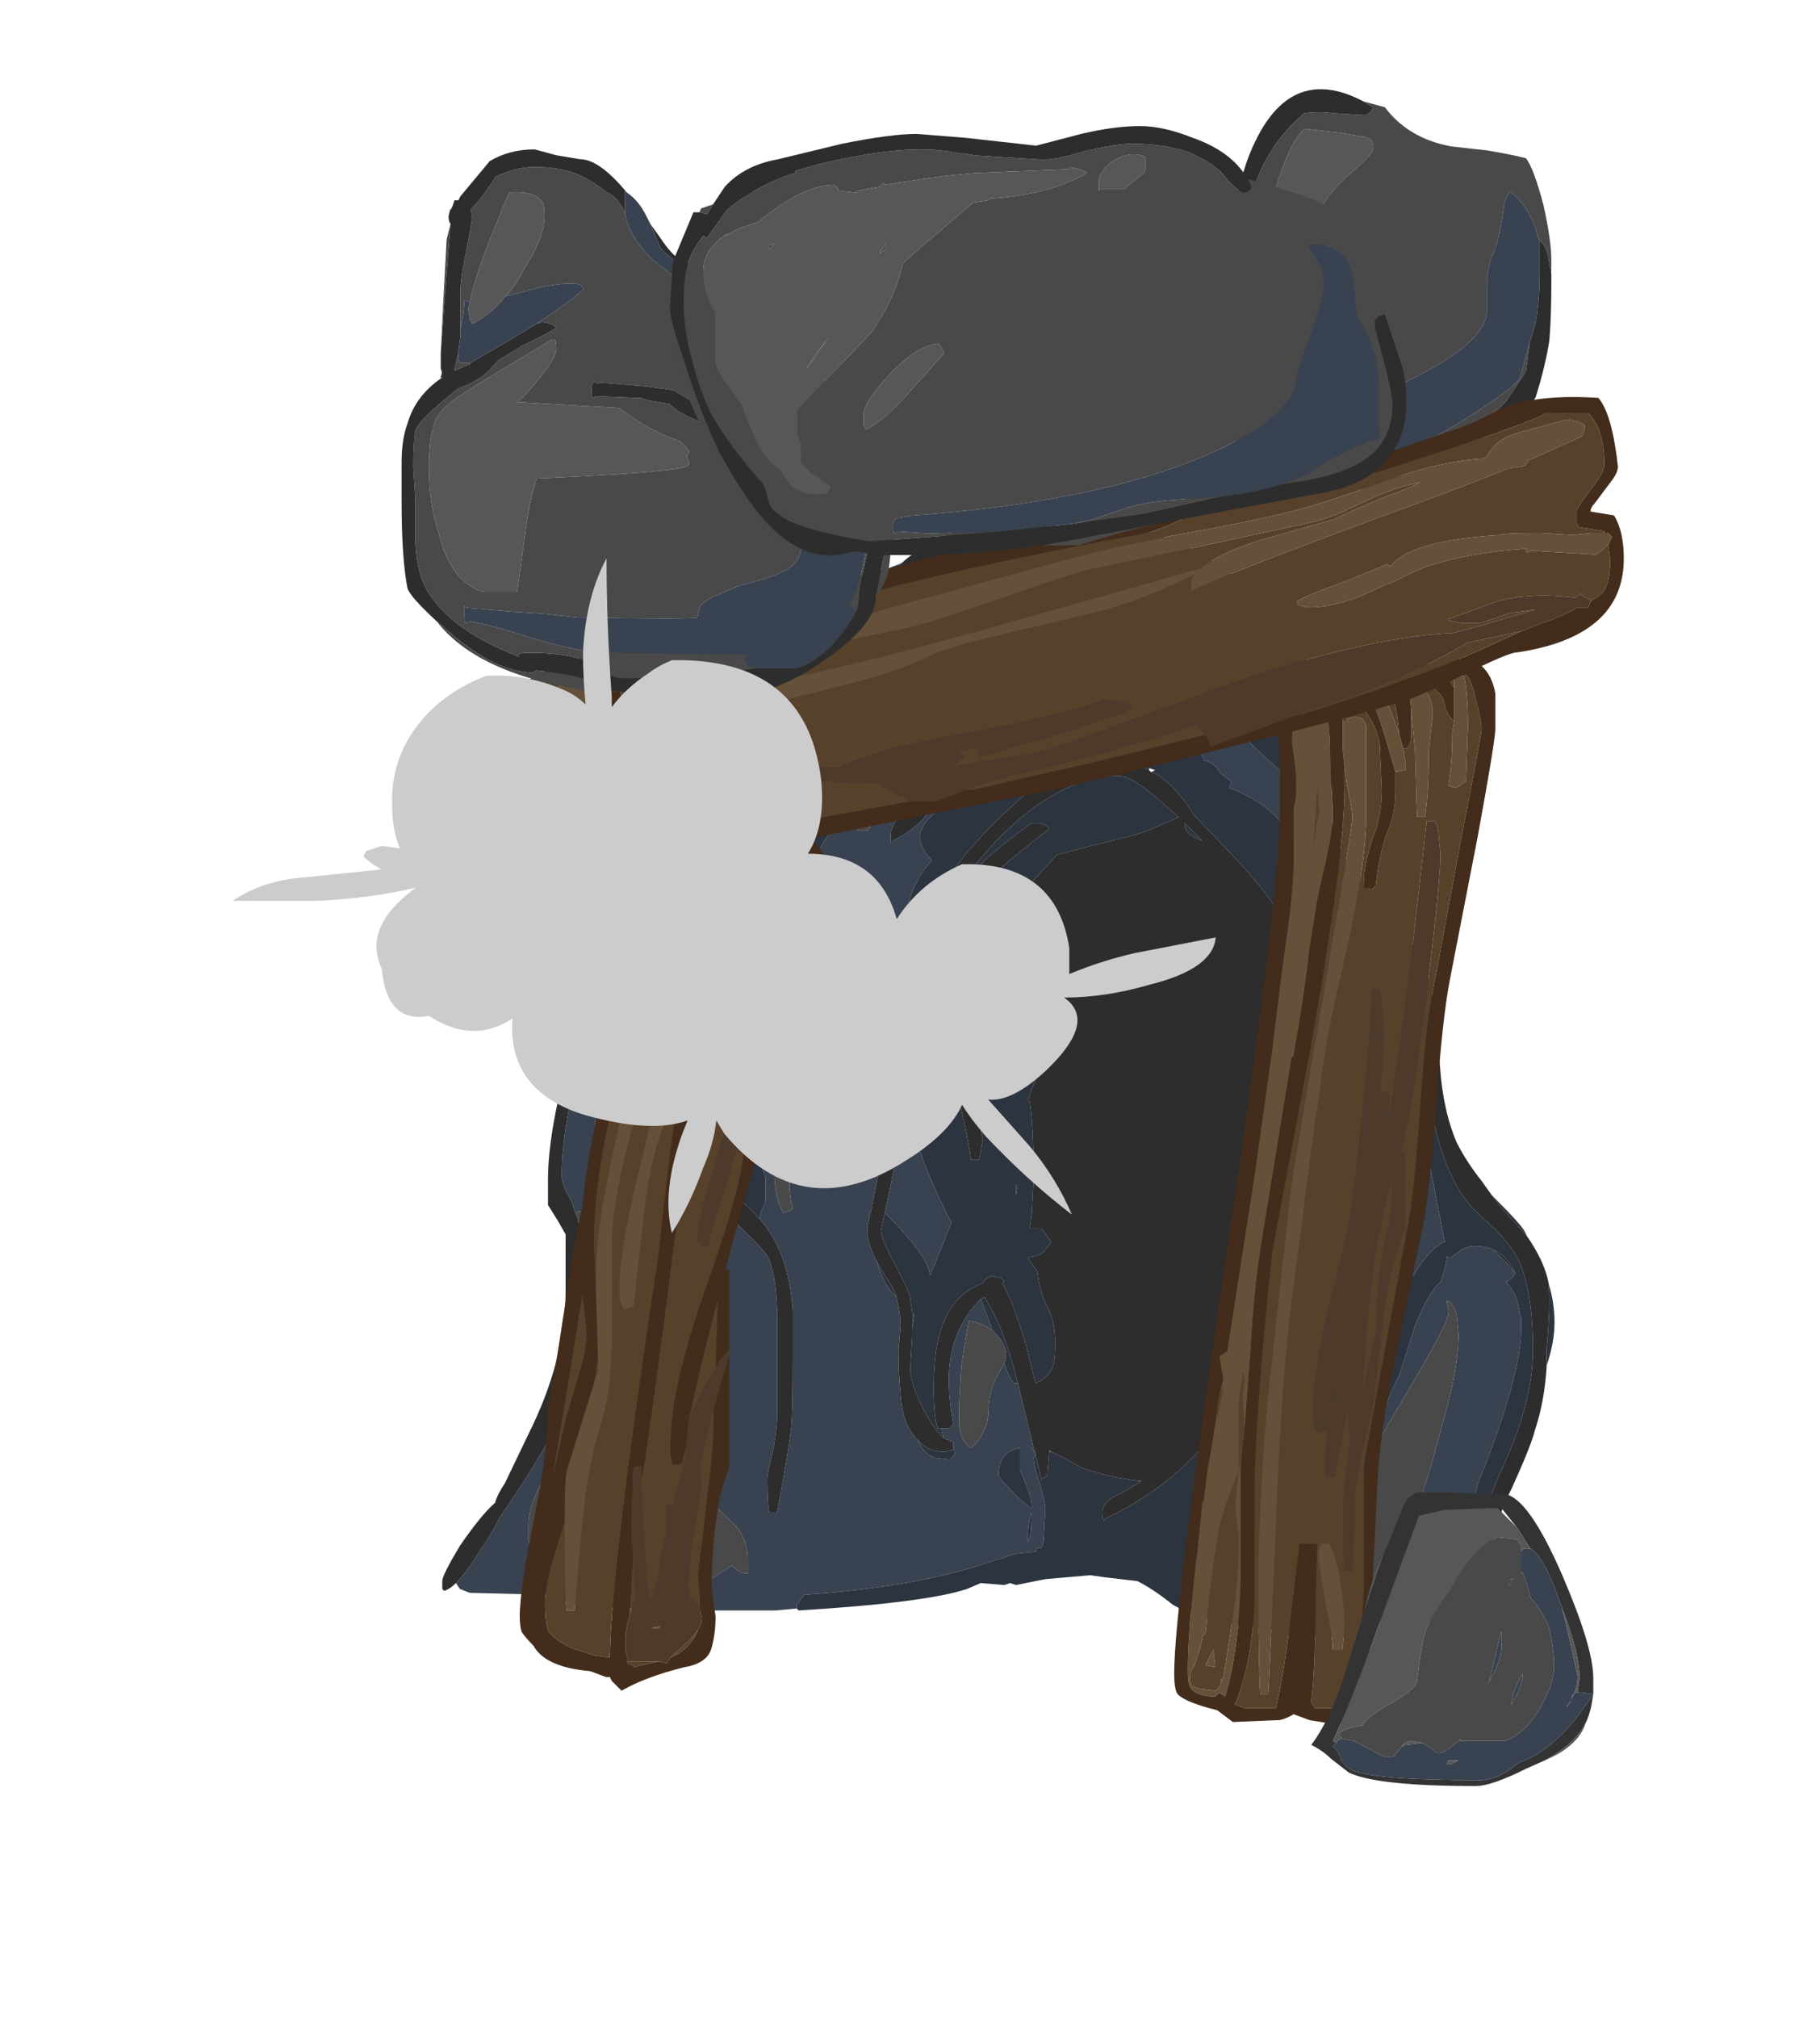 <?xml version="1.0" encoding="UTF-8" standalone="no"?>
<svg xmlns:ffdec="https://www.free-decompiler.com/flash" xmlns:xlink="http://www.w3.org/1999/xlink" ffdec:objectType="frame" height="270.05px" width="243.65px" xmlns="http://www.w3.org/2000/svg">
  <g transform="matrix(1.0, 0.0, 0.0, 1.0, 137.1, 215.45)">
    <use ffdec:characterId="714" ffdec:characterName="a_MineHole" height="199.5" transform="matrix(0.749, 0.0, 0.0, 0.749, -77.894, -145.156)" width="198.8" xlink:href="#sprite0"/>
    <use ffdec:characterId="712" ffdec:characterName="a_MineRock3" height="71.4" transform="matrix(0.749, 0.0, 0.0, 0.749, 27.591, -203.455)" width="57.4" xlink:href="#sprite1"/>
    <use ffdec:characterId="710" ffdec:characterName="a_MineBeam1" height="152.6" transform="matrix(0.749, 0.0, 0.0, 0.749, -67.522, -103.482)" width="55.3" xlink:href="#sprite2"/>
    <use ffdec:characterId="708" ffdec:characterName="a_MineBeam2" height="190.4" transform="matrix(0.749, 0.0, 0.0, 0.749, 20.091, -127.346)" width="57.4" xlink:href="#sprite3"/>
    <use ffdec:characterId="706" ffdec:characterName="a_MineBeam3" height="85.4" transform="matrix(0.749, 0.0, 0.0, 0.749, -67.569, -162.201)" width="197.4" xlink:href="#sprite4"/>
    <use ffdec:characterId="704" ffdec:characterName="a_MineRock2" height="97.3" transform="matrix(0.749, 0.0, 0.0, 0.749, -83.338, -195.459)" width="87.5" xlink:href="#sprite5"/>
    <use ffdec:characterId="702" ffdec:characterName="a_MineRock1" height="76.65" transform="matrix(0.749, 0.0, 0.0, 0.749, -47.413, -198.578)" width="131.6" xlink:href="#sprite6"/>
    <use ffdec:characterId="700" ffdec:characterName="a_MineRock4" height="52.5" transform="matrix(0.749, 0.0, 0.0, 0.749, 38.45, -15.75)" width="50.4" xlink:href="#sprite7"/>
    <use ffdec:characterId="721" ffdec:characterName="a_BarrelBurst" height="154.35" transform="matrix(1.0, 0.0, 0.0, 1.0, -137.1, -173.65)" width="202.3" xlink:href="#sprite8"/>
  </g>
  <defs>
    <g id="sprite0" transform="matrix(1.0, 0.0, 0.0, 1.0, 99.4, 99.75)">
      <use ffdec:characterId="713" height="28.5" transform="matrix(7.0, 0.0, 0.0, 7.0, -99.4, -99.75)" width="28.4" xlink:href="#shape0"/>
    </g>
    <g id="shape0" transform="matrix(1.0, 0.0, 0.0, 1.0, 14.2, 14.25)">
      <path d="M6.7 -11.05 L7.05 -11.05 7.15 -11.15 7.05 -11.3 7.0 -11.35 6.65 -11.5 6.45 -11.6 Q6.4 -11.8 6.0 -12.15 5.55 -12.5 5.0 -12.75 3.45 -13.4 2.25 -12.75 L0.25 -11.6 Q-1.05 -10.8 -1.05 -10.6 -1.05 -10.35 -1.0 -10.35 L-0.75 -10.3 Q-0.4 -10.5 0.0 -10.85 L0.65 -11.5 Q1.7 -12.3 4.1 -12.7 4.55 -12.3 4.95 -12.2 L5.5 -12.2 Q5.7 -12.2 5.8 -12.05 L5.85 -12.0 5.85 -11.05 Q5.85 -10.35 5.9 -10.05 L5.2 -10.5 Q4.65 -10.8 4.5 -10.8 4.3 -10.8 4.2 -10.65 L3.55 -10.7 Q2.45 -10.8 2.45 -10.7 1.35 -10.7 1.05 -10.5 L0.85 -10.25 Q0.45 -10.05 0.0 -9.75 L0.1 -9.85 Q0.55 -10.6 0.7 -10.7 1.15 -11.1 2.35 -11.5 3.3 -11.85 3.45 -12.25 3.25 -12.25 2.1 -11.85 0.9 -11.45 0.6 -11.2 0.3 -10.95 -0.2 -10.25 -0.75 -9.5 -0.75 -9.2 L-0.75 -9.15 -0.95 -8.9 Q-1.3 -8.8 -1.6 -8.35 -1.85 -8.0 -1.9 -7.8 -2.05 -7.4 -2.45 -6.95 -2.75 -6.55 -2.75 -6.35 L-2.75 -6.15 Q-2.7 -6.15 -2.7 -6.2 -1.85 -6.6 -1.55 -7.35 L-1.3 -8.05 Q-0.75 -8.25 0.35 -8.8 L1.1 -9.2 2.9 -9.05 Q3.15 -9.0 3.4 -8.9 3.2 -8.9 3.15 -8.75 2.5 -8.7 1.1 -8.2 -0.35 -7.7 -1.1 -7.25 -2.0 -6.75 -2.0 -6.3 -2.0 -6.0 -1.7 -5.7 -2.1 -5.25 -2.25 -4.75 -2.4 -4.3 -2.4 -3.5 -2.4 -2.35 -2.35 -2.05 -2.3 -1.5 -2.0 -0.9 L-2.05 0.0 -2.15 0.95 Q-2.15 1.7 -1.2 3.55 L-1.3 3.8 Q-1.65 4.7 -1.75 4.9 -1.75 4.6 -2.25 4.0 -2.45 3.75 -2.9 3.3 L-2.75 2.6 Q-2.55 1.6 -2.55 1.45 -2.55 0.85 -3.25 -0.6 -4.0 -2.1 -4.5 -2.15 L-4.4 -2.0 -4.45 -2.05 -4.7 -2.05 Q-5.1 -1.85 -5.3 -1.6 -5.6 -1.3 -5.8 -0.85 -6.0 -0.35 -6.0 0.65 -6.0 1.15 -5.9 1.25 -5.75 1.35 -5.75 1.9 L-5.7 2.6 Q-5.65 3.0 -5.5 3.3 -5.25 3.25 -5.25 3.15 -5.5 2.5 -5.0 0.75 -4.4 -1.3 -4.4 -1.8 L-4.4 -1.95 -3.7 -0.55 Q-2.9 1.1 -2.9 1.45 L-3.25 3.25 -3.3 3.3 -3.3 3.45 -3.35 3.7 Q-3.35 4.1 -3.1 4.55 -3.0 4.95 -2.75 5.3 L-2.6 5.45 Q-2.5 5.85 -2.5 6.2 L-2.55 6.8 Q-2.55 7.4 -2.5 7.9 -2.45 8.75 -2.05 9.1 -1.95 9.4 -1.65 9.55 L-1.25 9.6 Q-1.15 9.55 -1.1 9.4 L-1.15 9.35 -1.15 9.15 -1.4 9.05 -1.45 8.8 -1.25 8.8 -1.15 8.7 Q-1.35 7.6 -1.2 6.9 -1.05 6.1 -0.45 5.5 L-0.15 6.3 Q-0.45 6.1 -0.75 6.05 -0.85 6.55 -0.95 7.25 L-1.0 8.15 -1.0 8.75 Q-0.95 9.15 -0.7 9.3 -0.45 9.1 -0.3 8.7 -0.25 8.5 -0.25 8.2 -0.2 7.75 0.0 7.4 L0.15 7.15 Q0.3 7.55 0.4 7.65 L0.5 7.65 0.9 9.3 0.85 9.3 0.95 9.45 0.95 9.5 0.9 9.55 Q0.9 9.75 1.05 10.2 1.2 10.7 1.2 10.85 L1.15 11.7 1.1 11.85 1.0 11.85 0.95 11.95 0.9 11.95 0.45 12.0 -0.5 12.3 Q-2.2 12.85 -4.95 13.05 L-5.15 13.3 -5.15 13.4 -5.7 13.45 -8.0 13.45 -10.3 13.35 -11.05 13.2 Q-11.4 13.15 -11.45 13.05 L-13.5 13.0 -13.75 12.9 -13.85 12.75 Q-13.6 12.5 -13.25 11.95 -12.85 11.35 -12.75 11.1 -11.4 9.15 -11.0 8.1 -10.7 7.15 -10.7 5.3 L-10.7 3.75 -10.6 3.75 -10.45 4.05 Q-10.25 4.35 -10.2 4.65 -10.15 4.85 -10.15 5.75 -10.15 7.55 -11.1 9.25 L-11.75 10.35 Q-12.0 10.9 -12.0 11.25 L-12.0 11.65 Q-11.95 11.95 -11.65 12.15 L-11.05 12.15 Q-10.5 11.8 -10.15 11.4 L-9.95 11.2 -9.95 11.25 Q-10.0 11.4 -10.0 11.65 -10.0 11.9 -9.85 12.15 -9.6 12.5 -9.5 12.7 L-8.65 12.85 -8.0 12.9 Q-7.9 12.9 -7.35 12.65 L-6.8 12.3 Q-6.55 12.55 -6.4 12.5 L-6.4 12.15 Q-6.4 11.65 -6.7 11.3 L-7.9 10.15 -8.4 10.1 Q-8.7 10.4 -9.6 10.85 -8.55 9.7 -8.15 8.8 -7.8 7.95 -7.8 6.75 -7.8 5.9 -7.85 5.75 -7.95 5.45 -8.7 4.6 -9.3 4.0 -9.95 3.55 -10.6 3.15 -10.8 3.3 L-10.9 3.0 Q-11.15 2.6 -11.15 2.35 -11.15 0.7 -10.25 -1.95 -9.35 -4.7 -8.4 -5.85 -8.2 -6.1 -7.3 -6.75 -6.75 -7.2 -6.5 -7.45 L-6.35 -7.4 -5.9 -7.35 Q-5.35 -7.35 -4.95 -7.55 -4.65 -7.7 -4.25 -7.7 L-5.7 -6.0 Q-6.5 -4.95 -6.75 -4.0 -6.9 -3.6 -6.9 -3.05 L-6.9 -2.1 Q-6.9 -1.8 -7.2 -1.05 -7.5 -0.3 -7.5 -0.05 L-7.4 0.45 Q-7.35 0.75 -7.35 0.9 -7.35 1.1 -7.55 1.4 L-7.6 1.4 -7.65 1.3 -7.85 1.3 -7.85 1.45 Q-9.05 1.6 -9.55 1.25 -9.8 1.05 -9.9 1.0 L-10.3 0.95 Q-10.3 1.2 -9.95 1.55 L-9.45 2.05 -9.25 2.35 Q-8.8 2.85 -8.0 2.7 -7.95 2.8 -7.75 2.95 L-7.65 2.9 -7.5 2.9 Q-7.05 3.15 -6.9 3.35 L-6.3 3.95 Q-5.9 4.35 -5.85 4.5 -5.65 5.05 -5.65 5.95 L-5.65 8.5 Q-5.65 8.8 -5.75 9.35 -5.9 9.95 -5.9 10.1 -5.9 10.75 -5.85 10.95 L-5.65 10.95 Q-5.35 9.35 -5.3 8.85 -5.25 8.6 -5.25 7.05 -5.25 6.25 -5.25 5.8 -5.3 5.0 -5.55 4.35 -5.75 3.85 -6.1 3.45 L-6.05 3.25 Q-6.0 3.15 -5.95 3.0 -5.95 2.9 -5.95 2.55 L-5.95 2.4 -6.0 2.25 -6.3 1.05 -6.5 0.3 Q-6.55 -0.85 -6.6 -1.45 -6.35 -2.8 -5.2 -4.9 -3.9 -7.25 -2.55 -8.75 L-1.6 -8.85 Q-1.4 -8.9 -1.4 -9.05 -1.45 -9.1 -1.8 -9.15 L-2.1 -9.2 -2.1 -9.25 -1.45 -9.5 Q-0.9 -9.7 -0.65 -9.9 L-0.75 -9.95 -0.55 -10.1 -0.65 -10.2 Q-2.05 -10.05 -3.0 -9.4 -3.8 -8.9 -4.05 -8.15 -4.8 -8.1 -5.35 -7.85 -5.75 -7.65 -6.35 -7.6 L-6.25 -7.75 Q-6.05 -7.95 -5.9 -8.75 -5.8 -9.5 -5.55 -9.75 -5.35 -10.0 -4.95 -10.8 -4.5 -11.5 -3.9 -11.8 -3.4 -12.0 -3.0 -12.3 -2.8 -12.5 -2.4 -12.9 -1.6 -13.55 -0.3 -13.8 L3.35 -13.85 Q6.0 -12.8 7.1 -11.3 7.35 -10.8 7.65 -9.95 L8.0 -8.95 8.15 -8.15 Q8.1 -7.85 8.1 -7.05 8.1 -6.6 8.2 -6.2 L8.2 -5.75 8.0 -5.65 7.95 -5.6 7.85 -5.55 7.9 -5.7 7.65 -6.0 Q7.3 -6.6 7.05 -6.85 6.65 -7.25 5.9 -7.55 L5.95 -7.7 5.65 -7.95 Q5.5 -8.2 5.25 -8.25 5.2 -8.45 4.75 -8.85 4.25 -9.25 3.55 -9.6 L3.05 -9.8 3.1 -9.8 3.95 -9.85 Q4.4 -9.9 4.65 -9.9 L5.05 -9.6 Q5.55 -9.3 6.05 -9.05 L6.95 -8.2 Q7.4 -7.8 7.7 -7.6 L7.7 -7.25 Q7.7 -6.9 7.9 -6.0 7.95 -9.1 6.7 -11.05 M11.45 13.75 L8.8 13.75 8.7 13.75 7.4 13.65 6.5 13.55 Q6.3 13.25 5.5 12.7 L5.15 12.5 Q5.25 12.4 5.55 12.15 L5.8 12.15 Q6.2 11.8 6.9 11.3 L7.6 10.8 8.05 10.4 Q9.35 9.15 9.8 8.4 L9.85 8.35 9.85 8.3 10.0 7.95 10.25 7.4 10.65 6.15 Q11.0 5.3 11.3 5.05 11.45 4.6 11.45 4.4 L11.5 4.45 Q11.55 4.45 11.75 4.3 11.95 4.15 12.15 4.15 12.45 4.15 12.65 4.25 L13.0 4.6 13.2 4.85 Q13.15 4.95 13.0 5.05 L12.95 5.05 Q13.15 5.25 13.25 5.55 L13.35 6.0 13.35 6.25 Q13.35 7.4 12.35 9.95 12.25 10.15 12.2 10.4 L12.1 10.6 Q11.8 11.2 11.7 11.8 L11.7 11.5 11.8 10.85 11.7 11.2 Q11.25 12.3 11.25 12.55 11.25 13.0 11.35 13.3 L11.6 13.3 11.75 13.2 Q11.8 13.45 11.9 13.65 L11.6 13.75 11.45 13.75 M0.1 -12.05 Q1.25 -12.8 1.6 -13.3 0.05 -13.4 -1.5 -12.65 -2.65 -12.1 -3.25 -11.4 -3.95 -10.9 -4.4 -10.5 -5.3 -9.7 -5.3 -8.8 L-5.3 -8.5 -5.25 -8.45 -4.7 -8.4 Q-4.4 -8.6 -4.1 -9.0 L-3.75 -9.55 Q-3.4 -9.9 -2.95 -10.2 L-2.0 -10.75 0.1 -12.05 M1.35 9.4 L1.3 9.4 1.3 9.35 1.35 9.4 M9.3 1.6 L9.35 1.2 9.4 0.7 9.3 0.3 Q9.1 -0.5 9.1 -0.75 L9.15 -1.05 9.2 -1.1 9.1 -1.45 Q9.05 -1.95 9.0 -2.15 L8.6 -2.9 Q8.25 -3.45 8.25 -3.55 8.25 -3.75 8.35 -3.9 L8.4 -3.95 8.4 -4.3 8.45 -4.4 8.65 -4.4 9.1 -3.55 Q10.05 -2.55 10.25 -2.15 L10.3 -2.0 Q10.45 -2.0 10.55 -1.9 L10.55 -1.55 Q10.55 1.05 11.0 2.0 L11.4 4.05 11.35 4.05 Q10.95 4.3 10.6 4.9 L10.45 4.85 Q10.1 5.25 9.75 5.75 L8.85 7.15 Q7.95 8.55 6.95 9.4 L6.9 9.45 Q6.25 10.4 5.6 10.75 5.55 10.75 5.55 10.55 5.55 9.9 6.4 8.85 6.9 8.2 7.1 7.8 7.15 7.55 7.25 7.3 7.3 5.9 7.35 5.7 7.4 5.35 7.55 5.1 L7.55 4.9 Q7.55 4.75 8.3 3.7 L8.7 3.2 8.65 3.2 Q8.55 3.2 8.55 3.0 8.55 2.9 8.95 2.25 L9.25 1.8 9.3 1.75 9.3 1.6 M9.9 -1.8 L9.9 -1.55 9.95 -1.55 9.9 -1.8 M9.5 3.3 L9.15 3.25 Q8.9 3.8 8.3 4.55 L8.3 4.55 Q8.35 4.6 8.35 4.8 8.35 5.1 8.2 6.15 L8.35 6.3 8.8 6.3 Q9.0 6.15 9.35 5.1 9.6 4.15 9.6 3.8 L9.6 3.45 Q9.6 3.35 9.5 3.3 M11.75 6.4 L11.7 5.9 Q11.65 5.7 11.5 5.55 L11.45 5.55 11.45 5.6 11.5 5.8 Q11.5 6.1 10.6 7.6 L9.6 9.3 Q9.25 9.85 8.1 10.95 7.3 11.7 6.4 12.4 6.4 12.6 6.45 12.65 L6.6 12.7 Q6.95 12.8 7.0 12.85 L7.05 13.0 Q7.25 13.1 9.75 13.05 10.6 12.4 10.6 11.45 10.6 11.15 10.8 10.55 L11.05 9.75 11.5 8.1 Q11.75 7.05 11.75 6.4 M10.1 2.95 L10.1 2.9 10.05 3.0 10.1 2.95 M0.25 10.3 Q0.5 10.6 0.85 10.85 L0.85 10.8 Q0.85 10.6 0.75 10.35 L0.55 9.85 0.55 9.3 Q0.0 9.4 0.0 10.0 0.0 10.05 0.25 10.3 M0.75 11.7 L0.8 11.6 Q0.85 11.5 0.85 10.95 0.75 11.2 0.75 11.55 L0.75 11.7 M8.35 9.75 L8.25 9.85 Q8.3 9.7 8.3 9.65 L8.35 9.75 M-6.1 -9.35 L-6.05 -9.7 Q-5.95 -10.15 -5.75 -10.45 -5.65 -10.7 -4.5 -11.85 -4.2 -12.2 -3.75 -12.55 -3.15 -13.05 -2.55 -13.25 L-2.45 -13.3 Q-3.0 -12.75 -3.9 -12.25 -4.65 -11.75 -5.15 -11.1 -5.4 -10.8 -5.8 -10.1 -5.9 -9.9 -6.1 -9.35 M-7.95 -6.75 L-8.8 -5.9 Q-9.1 -5.55 -9.45 -4.85 -9.15 -5.6 -8.65 -6.2 -8.35 -6.45 -7.95 -6.75 M-4.15 -7.7 L-4.15 -7.7 M-2.25 -8.45 L-2.55 -8.45 Q-2.85 -8.35 -3.25 -7.65 -3.6 -7.0 -3.6 -6.7 L-3.6 -6.45 -3.35 -6.45 -2.7 -7.3 Q-2.25 -7.95 -2.25 -8.45 M-6.8 -6.05 Q-6.8 -6.3 -6.85 -6.3 L-7.55 -6.3 Q-8.15 -6.1 -8.6 -5.2 -8.85 -4.75 -9.25 -3.85 -9.75 -2.85 -9.9 -2.5 -10.15 -1.8 -10.15 -1.1 -10.15 -0.65 -10.1 -0.45 -9.8 0.05 -8.85 0.05 -8.6 -0.45 -8.5 -1.45 -8.45 -2.65 -8.35 -2.95 -8.25 -3.3 -7.5 -4.65 -6.8 -5.95 -6.8 -6.05 M-2.2 5.85 L-2.15 5.9 -2.2 6.25 -2.2 5.85 M-8.95 3.7 Q-9.05 3.6 -9.2 3.6 L-9.3 3.6 Q-9.3 3.9 -9.25 4.0 L-9.05 4.0 Q-8.95 3.9 -8.95 3.7" fill="#384250" fill-rule="evenodd" stroke="none"/>
      <path d="M-10.8 3.3 Q-10.6 3.15 -9.95 3.55 -9.3 4.0 -8.7 4.6 -7.95 5.45 -7.85 5.75 -7.8 5.9 -7.8 6.75 -7.8 7.95 -8.15 8.8 -8.55 9.7 -9.6 10.85 -8.7 10.4 -8.4 10.1 L-7.9 10.15 -6.7 11.3 Q-6.4 11.65 -6.4 12.15 L-6.4 12.5 Q-6.55 12.55 -6.8 12.3 L-7.35 12.65 Q-7.9 12.9 -8.0 12.9 L-8.65 12.85 -9.5 12.7 Q-9.6 12.5 -9.85 12.15 -10.0 11.9 -10.0 11.65 -10.0 11.4 -9.95 11.25 L-9.95 11.2 -10.15 11.4 Q-10.5 11.8 -11.05 12.15 L-11.65 12.15 Q-11.95 11.95 -12.0 11.65 L-12.0 11.25 Q-12.0 10.9 -11.75 10.35 L-11.1 9.25 Q-10.15 7.55 -10.15 5.75 -10.15 4.85 -10.2 4.65 -10.25 4.35 -10.45 4.05 L-10.6 3.75 -10.7 3.75 Q-10.7 3.5 -10.8 3.3 M0.15 7.15 L0.0 7.4 Q-0.2 7.75 -0.25 8.2 -0.25 8.5 -0.3 8.7 -0.45 9.1 -0.7 9.3 -0.95 9.15 -1.0 8.75 L-1.0 8.15 -0.95 7.25 Q-0.85 6.55 -0.75 6.05 -0.45 6.1 -0.15 6.3 L-0.1 6.35 Q0.2 6.65 0.2 6.95 L0.15 7.15 M-4.4 -1.95 L-4.4 -1.8 Q-4.4 -1.3 -5.0 0.75 -5.5 2.5 -5.25 3.15 -5.25 3.25 -5.5 3.3 -5.65 3.0 -5.7 2.6 L-5.75 1.9 Q-5.75 1.35 -5.9 1.25 -6.0 1.15 -6.0 0.65 -6.0 -0.35 -5.8 -0.85 -5.6 -1.3 -5.3 -1.6 -5.1 -1.85 -4.7 -2.05 L-4.45 -2.05 -4.4 -2.0 -4.4 -1.95 M0.1 -12.05 L-2.0 -10.75 -2.95 -10.2 Q-3.4 -9.9 -3.75 -9.55 L-4.1 -9.0 Q-4.4 -8.6 -4.7 -8.4 L-5.25 -8.45 -5.3 -8.5 -5.3 -8.8 Q-5.3 -9.7 -4.4 -10.5 -3.95 -10.9 -3.25 -11.4 -2.65 -12.1 -1.5 -12.65 0.05 -13.4 1.6 -13.3 1.25 -12.8 0.1 -12.05 M11.75 6.4 Q11.75 7.05 11.5 8.1 L11.05 9.75 10.8 10.55 Q10.6 11.15 10.6 11.45 10.6 12.4 9.75 13.05 7.25 13.1 7.05 13.0 L7.0 12.85 Q6.95 12.8 6.6 12.7 L6.45 12.65 Q6.4 12.6 6.4 12.4 7.3 11.7 8.1 10.95 9.25 9.85 9.6 9.3 L10.6 7.6 Q11.5 6.1 11.5 5.8 L11.45 5.6 11.45 5.55 11.5 5.55 Q11.65 5.7 11.7 5.9 L11.75 6.4 M9.5 3.3 Q9.6 3.35 9.6 3.45 L9.6 3.8 Q9.6 4.15 9.35 5.1 9.0 6.15 8.8 6.3 L8.35 6.3 8.2 6.15 Q8.35 5.1 8.35 4.8 8.35 4.6 8.3 4.55 L8.3 4.55 Q8.9 3.8 9.15 3.25 L9.5 3.3 M-2.25 -8.45 Q-2.25 -7.95 -2.7 -7.3 L-3.35 -6.45 -3.6 -6.45 -3.6 -6.7 Q-3.6 -7.0 -3.25 -7.65 -2.85 -8.35 -2.55 -8.45 L-2.25 -8.45 M-6.8 -6.05 Q-6.8 -5.95 -7.5 -4.65 -8.25 -3.3 -8.35 -2.95 -8.45 -2.65 -8.5 -1.45 -8.6 -0.45 -8.85 0.05 -9.8 0.05 -10.1 -0.45 -10.15 -0.65 -10.15 -1.1 -10.15 -1.8 -9.9 -2.5 -9.75 -2.85 -9.25 -3.85 -8.85 -4.75 -8.6 -5.2 -8.15 -6.1 -7.55 -6.3 L-6.85 -6.3 Q-6.8 -6.3 -6.8 -6.05 M-8.95 3.7 Q-8.95 3.9 -9.05 4.0 L-9.25 4.0 Q-9.3 3.9 -9.3 3.6 L-9.2 3.6 Q-9.05 3.6 -8.95 3.7" fill="#494949" fill-rule="evenodd" stroke="none"/>
      <path d="M6.7 -11.05 Q7.95 -9.1 7.9 -6.0 7.7 -6.9 7.7 -7.25 L7.7 -7.6 Q7.4 -7.8 6.95 -8.2 L6.05 -9.05 Q5.55 -9.3 5.05 -9.6 L4.65 -9.9 Q4.4 -9.9 3.95 -9.85 L3.1 -9.8 3.05 -9.8 3.55 -9.6 Q4.25 -9.25 4.75 -8.85 5.2 -8.45 5.25 -8.25 5.5 -8.2 5.65 -7.95 L5.95 -7.7 5.9 -7.55 Q6.65 -7.25 7.05 -6.85 7.3 -6.6 7.65 -6.0 L7.9 -5.7 7.85 -5.55 7.95 -5.6 8.0 -5.55 8.0 -5.65 8.2 -5.75 8.2 -6.2 Q8.3 -5.75 8.55 -5.4 8.7 -5.15 10.0 -3.65 10.45 -3.1 10.7 -2.4 L10.6 -2.4 10.55 -1.9 Q10.45 -2.0 10.3 -2.0 L10.25 -2.15 Q10.05 -2.55 9.1 -3.55 L8.65 -4.4 8.45 -4.4 8.4 -4.3 8.4 -3.95 8.35 -3.9 Q8.25 -3.75 8.25 -3.55 8.25 -3.45 8.6 -2.9 L9.0 -2.15 Q9.05 -1.95 9.1 -1.45 L9.2 -1.1 9.15 -1.05 9.1 -0.75 Q9.1 -0.5 9.3 0.3 L9.4 0.7 9.35 1.2 9.3 1.6 9.25 1.8 8.95 2.25 Q8.55 2.9 8.55 3.0 8.55 3.2 8.65 3.2 L8.7 3.2 8.3 3.7 Q7.55 4.75 7.55 4.9 L7.55 5.1 Q7.4 5.35 7.35 5.7 7.3 5.9 7.25 7.3 7.15 7.55 7.1 7.8 6.9 8.2 6.4 8.85 5.55 9.9 5.55 10.55 5.55 10.75 5.6 10.75 6.25 10.4 6.9 9.45 L6.95 9.4 Q7.95 8.55 8.85 7.15 L9.75 5.75 Q10.1 5.25 10.45 4.85 L10.6 4.9 Q10.95 4.3 11.35 4.05 L11.4 4.05 11.0 2.0 11.0 1.95 Q10.7 0.5 10.7 -0.45 10.7 -1.2 10.75 -1.55 L10.85 -1.55 10.95 -0.25 Q11.1 1.45 11.6 2.4 11.85 3.0 12.5 3.55 13.1 4.1 13.3 4.55 13.65 5.35 13.65 6.8 13.65 8.15 12.85 9.85 12.1 11.55 12.1 12.85 12.1 13.55 12.2 13.95 L12.1 13.85 12.05 14.05 12.1 14.15 Q12.1 14.2 11.85 14.2 11.55 14.2 11.45 13.75 L11.6 13.75 11.9 13.65 Q11.8 13.45 11.75 13.2 L11.6 13.3 11.35 13.3 Q11.25 13.0 11.25 12.55 11.25 12.3 11.7 11.2 L11.8 10.85 11.7 11.5 11.7 11.8 Q11.8 11.2 12.1 10.6 L12.2 10.4 Q12.25 10.15 12.35 9.95 13.35 7.4 13.35 6.25 L13.35 6.0 13.25 5.55 Q13.15 5.25 12.95 5.05 L13.0 5.05 Q13.15 4.95 13.2 4.85 13.0 4.4 12.65 4.25 12.45 4.15 12.15 4.15 11.95 4.15 11.75 4.3 11.55 4.45 11.5 4.45 L11.45 4.4 Q11.45 4.6 11.3 5.05 11.0 5.3 10.65 6.15 L10.25 7.4 10.0 7.95 9.85 8.3 9.85 8.35 9.8 8.4 Q9.35 9.15 8.05 10.4 L7.6 10.8 6.9 11.3 Q6.2 11.8 5.8 12.15 L5.55 12.15 Q5.25 12.4 5.15 12.5 L5.5 12.7 Q6.3 13.25 6.5 13.55 L7.4 13.65 8.7 13.75 8.8 13.75 8.95 13.75 Q9.15 13.9 9.2 14.05 L9.25 14.1 Q9.2 14.15 9.0 14.15 L7.9 14.1 6.7 13.9 Q5.2 13.75 4.45 13.3 3.95 12.9 3.55 12.7 L2.7 12.6 2.35 12.55 1.2 12.65 0.45 12.8 0.3 12.75 0.15 12.8 -0.45 12.75 -0.8 12.9 Q-1.85 13.25 -5.1 13.45 L-5.15 13.4 -5.15 13.3 -4.95 13.05 Q-2.2 12.85 -0.5 12.3 L0.45 12.0 0.9 11.95 0.95 11.95 1.0 11.85 1.1 11.85 1.15 11.7 1.2 10.85 Q1.2 10.7 1.05 10.2 0.9 9.75 0.9 9.55 L0.95 9.5 1.1 10.1 1.25 10.0 1.3 9.4 1.35 9.4 Q1.7 9.55 2.1 9.8 2.8 10.05 3.65 10.15 L3.15 10.45 Q2.65 10.65 2.65 10.95 2.65 11.15 2.7 11.15 L2.75 11.1 Q4.9 10.05 5.8 8.4 6.2 7.6 6.6 5.6 6.7 5.1 7.3 4.15 7.95 3.15 8.0 2.8 8.15 2.2 8.15 1.15 L8.15 0.55 8.4 0.2 Q8.5 0.05 8.5 -0.45 8.5 -1.6 7.85 -2.1 L7.8 -2.15 7.75 -2.35 7.4 -3.5 Q7.2 -4.2 7.0 -4.6 6.7 -5.05 6.1 -5.7 L5.0 -6.85 Q4.5 -7.65 3.95 -7.95 L3.9 -7.95 4.0 -8.0 3.85 -8.05 3.85 -8.0 Q2.95 -8.5 1.3 -7.9 -1.9 -5.3 -1.9 -3.55 -1.9 -3.45 -1.35 -1.05 -0.75 1.4 -0.7 1.95 L-0.5 1.95 -0.45 1.75 -0.4 1.4 Q-0.4 1.35 -1.0 -1.0 -1.55 -3.3 -1.55 -3.55 -1.55 -4.05 -1.15 -4.8 -0.7 -5.5 -0.05 -6.2 1.55 -7.85 3.1 -7.85 3.4 -7.85 4.15 -7.2 L4.6 -6.8 3.8 -6.45 Q3.55 -6.35 2.3 -6.05 L1.55 -5.85 1.5 -5.85 1.0 -5.3 Q0.8 -5.1 0.65 -4.8 L0.75 -4.25 Q0.75 -4.0 0.95 -3.6 1.2 -3.15 1.25 -2.95 1.3 -2.55 1.3 -1.7 1.3 -0.9 0.95 -0.1 L0.85 0.15 0.75 0.45 0.8 0.45 Q0.9 1.1 0.9 2.45 L0.85 3.35 0.8 3.7 1.1 3.7 Q1.3 3.95 1.35 4.05 L1.1 4.35 Q0.95 4.4 0.75 4.45 L1.0 4.8 Q1.05 5.35 1.3 5.8 1.45 6.15 1.45 6.6 1.45 7.05 1.4 7.2 1.3 7.5 0.95 7.65 L0.7 6.65 Q0.35 5.5 0.1 5.1 L0.15 5.05 0.05 4.95 -0.05 4.95 Q-0.25 4.85 -0.4 5.1 -1.1 5.35 -1.4 6.1 -1.65 6.7 -1.65 7.75 -1.65 8.5 -1.55 8.8 L-1.45 8.8 -1.4 9.05 Q-1.7 8.75 -1.95 8.25 -2.25 7.65 -2.25 7.25 L-2.2 6.45 -2.2 6.25 -2.15 5.9 -2.2 5.85 -2.25 5.5 Q-2.25 5.35 -2.65 4.6 -3.0 3.95 -3.0 3.75 L-2.9 3.3 Q-2.45 3.75 -2.25 4.0 -1.75 4.6 -1.75 4.9 -1.65 4.7 -1.3 3.8 L-1.2 3.55 Q-2.15 1.7 -2.15 0.95 L-2.05 0.0 -2.0 -0.9 Q-2.3 -1.5 -2.35 -2.05 -2.4 -2.35 -2.4 -3.5 -2.4 -4.3 -2.25 -4.75 -2.1 -5.25 -1.7 -5.7 -2.0 -6.0 -2.0 -6.3 -2.0 -6.75 -1.1 -7.25 -0.35 -7.7 1.1 -8.2 2.5 -8.7 3.15 -8.75 3.2 -8.9 3.4 -8.9 3.15 -9.0 2.9 -9.05 L1.1 -9.2 0.35 -8.8 Q-0.75 -8.25 -1.3 -8.05 -1.1 -8.45 -0.85 -8.8 L-0.95 -8.9 -0.75 -9.15 -0.75 -9.0 Q-0.7 -9.0 -0.7 -9.05 -0.35 -9.2 0.0 -9.75 0.45 -10.05 0.85 -10.25 L1.05 -10.5 Q1.35 -10.7 2.45 -10.7 2.45 -10.8 3.55 -10.7 L4.2 -10.65 Q4.3 -10.8 4.5 -10.8 4.65 -10.8 5.2 -10.5 L5.9 -10.05 Q5.85 -10.35 5.85 -11.05 L5.85 -12.0 Q6.0 -11.75 6.15 -11.2 6.5 -11.1 6.6 -11.05 L6.7 -11.05 M8.0 -8.95 L7.65 -9.95 Q7.35 -10.8 7.1 -11.3 L7.3 -11.0 Q7.75 -10.25 8.0 -8.95 M-0.75 -9.95 L-0.65 -9.9 Q-0.9 -9.7 -1.45 -9.5 L-2.1 -9.25 -2.1 -9.2 -1.8 -9.15 Q-1.45 -9.1 -1.4 -9.05 -1.4 -8.9 -1.6 -8.85 L-2.55 -8.75 Q-3.9 -7.25 -5.2 -4.9 -6.35 -2.8 -6.6 -1.45 -6.55 -0.85 -6.5 0.3 L-6.3 1.05 -6.0 2.25 -5.95 2.4 -5.95 2.55 Q-5.95 2.9 -5.95 3.0 -6.0 3.15 -6.05 3.25 L-6.1 3.45 Q-6.65 2.8 -7.6 2.4 L-7.55 2.25 -7.4 1.9 -7.45 1.9 Q-7.1 1.65 -7.05 1.5 -7.0 1.4 -7.0 0.85 L-7.05 -0.05 Q-7.1 -0.65 -6.85 -1.1 -6.6 -1.6 -6.55 -2.3 -6.6 -3.0 -6.55 -3.25 -6.4 -4.25 -5.25 -5.85 L-4.45 -6.85 Q-4.15 -7.3 -4.15 -7.5 L-4.15 -7.7 -4.0 -7.75 Q-3.65 -7.9 -3.5 -8.3 -3.25 -8.75 -3.15 -8.85 -2.85 -9.1 -1.8 -9.45 -1.05 -9.7 -0.75 -9.95 M-7.5 2.9 L-7.65 2.9 -7.6 2.85 -7.5 2.9 M-8.0 2.7 Q-8.8 2.85 -9.25 2.35 L-9.45 2.05 -9.95 1.55 Q-10.3 1.2 -10.3 0.95 L-9.9 1.0 Q-9.8 1.05 -9.55 1.25 -9.05 1.6 -7.85 1.45 L-7.85 1.3 -7.65 1.3 -7.6 1.4 -7.55 1.4 Q-7.75 1.65 -7.75 1.8 -7.95 1.8 -8.0 1.9 -8.05 1.95 -8.05 2.25 L-8.25 2.2 -8.3 2.2 -8.75 2.05 Q-8.8 2.05 -8.8 2.0 -8.9 2.0 -8.9 2.2 L-8.9 2.45 -8.85 2.4 Q-8.45 2.45 -8.05 2.65 L-8.0 2.7 M0.95 9.45 L0.85 9.3 0.9 9.3 0.95 9.45 M0.5 7.65 L0.4 7.65 Q0.3 7.55 0.15 7.15 L0.2 6.95 Q0.2 6.65 -0.1 6.35 L-0.15 6.3 -0.45 5.5 -0.35 5.45 Q0.15 6.25 0.5 7.65 M-1.15 9.35 L-1.1 9.4 Q-1.15 9.55 -1.25 9.6 L-1.65 9.55 Q-1.95 9.4 -2.05 9.1 -1.8 9.4 -1.4 9.4 L-1.15 9.35 M-2.6 5.45 L-2.75 5.3 Q-3.0 4.95 -3.1 4.55 L-2.9 4.9 Q-2.7 5.15 -2.6 5.45 M-3.3 3.45 L-3.3 3.3 -3.25 3.25 -3.3 3.45 M12.35 2.5 L12.6 2.85 Q13.4 3.65 13.45 3.8 L13.5 3.9 13.05 3.4 Q12.65 2.95 12.35 2.5 M14.05 5.1 Q14.2 5.6 14.2 6.1 14.2 6.6 14.0 7.2 L14.0 6.75 Q14.1 5.65 14.05 5.15 L14.05 5.1 M4.75 -6.65 L5.2 -6.2 Q4.95 -6.3 4.85 -6.4 4.75 -6.5 4.75 -6.65 M1.3 -6.5 Q1.25 -6.6 1.05 -6.65 L0.85 -6.65 Q-0.55 -5.65 -0.8 -5.15 -0.9 -4.95 -0.95 -4.6 L-0.9 -3.85 Q-0.9 -3.55 -0.8 -3.05 -0.7 -2.5 -0.6 -2.25 L-0.5 -1.35 Q-0.45 -0.75 -0.1 -0.6 L0.0 -0.75 -0.35 -2.35 Q-0.55 -3.3 -0.55 -3.85 L-0.55 -4.55 Q-0.55 -4.8 -0.45 -5.0 -0.25 -5.3 1.3 -6.5 M7.65 2.2 L7.65 2.65 6.9 3.95 Q6.7 4.25 6.55 4.55 6.9 3.5 7.45 2.65 L7.65 2.2 M0.5 2.6 L0.45 2.6 0.45 2.85 0.5 2.6 M0.25 10.3 Q0.0 10.05 0.0 10.0 0.0 9.4 0.55 9.3 L0.55 9.85 0.75 10.35 Q0.85 10.6 0.85 10.8 L0.85 10.85 Q0.5 10.6 0.25 10.3 M0.75 11.7 L0.75 11.55 Q0.75 11.2 0.85 10.95 0.85 11.5 0.8 11.6 L0.75 11.7 M8.35 9.75 L8.3 9.65 Q8.3 9.7 8.25 9.85 L8.35 9.75 M-0.55 -0.05 L-0.55 -0.05" fill="#2c343f" fill-rule="evenodd" stroke="none"/>
      <path d="M5.85 -12.0 L5.8 -12.05 Q5.7 -12.2 5.5 -12.2 L4.95 -12.2 Q4.55 -12.3 4.1 -12.7 1.7 -12.3 0.65 -11.5 L0.0 -10.85 Q-0.4 -10.5 -0.75 -10.3 L-1.0 -10.35 Q-1.05 -10.35 -1.05 -10.6 -1.05 -10.8 0.25 -11.6 L2.25 -12.75 Q3.45 -13.4 5.0 -12.75 5.55 -12.5 6.0 -12.15 6.4 -11.8 6.45 -11.6 L6.65 -11.5 7.0 -11.35 7.05 -11.3 7.15 -11.15 7.05 -11.05 6.7 -11.05 6.6 -11.05 Q6.5 -11.1 6.15 -11.2 6.0 -11.75 5.85 -12.0 M8.2 -6.2 Q8.1 -6.6 8.1 -7.05 8.1 -7.85 8.15 -8.15 L8.0 -8.95 Q7.75 -10.25 7.3 -11.0 L7.1 -11.3 Q6.0 -12.8 3.35 -13.85 L-0.3 -13.8 Q-1.6 -13.55 -2.4 -12.9 -2.8 -12.5 -3.0 -12.3 -3.4 -12.0 -3.9 -11.8 -4.5 -11.5 -4.95 -10.8 -5.35 -10.0 -5.55 -9.75 -5.8 -9.5 -5.9 -8.75 -6.05 -7.95 -6.25 -7.75 L-6.35 -7.6 Q-5.75 -7.65 -5.35 -7.85 -4.8 -8.1 -4.05 -8.15 -3.8 -8.9 -3.0 -9.4 -2.05 -10.05 -0.65 -10.2 L-0.55 -10.1 -0.75 -9.95 Q-1.05 -9.7 -1.8 -9.45 -2.85 -9.1 -3.15 -8.85 -3.25 -8.75 -3.5 -8.3 -3.65 -7.9 -4.0 -7.75 L-4.15 -7.7 -4.15 -7.7 -4.15 -7.5 Q-4.15 -7.3 -4.45 -6.85 L-5.25 -5.85 Q-6.4 -4.25 -6.55 -3.25 -6.6 -3.0 -6.55 -2.3 -6.6 -1.6 -6.85 -1.1 -7.1 -0.65 -7.05 -0.05 L-7.0 0.85 Q-7.0 1.4 -7.05 1.5 -7.1 1.65 -7.45 1.9 L-7.4 1.9 -7.55 2.25 -7.6 2.4 Q-6.65 2.8 -6.1 3.45 -5.75 3.85 -5.55 4.35 -5.3 5.0 -5.25 5.8 -5.25 6.25 -5.25 7.05 -5.25 8.6 -5.3 8.85 -5.35 9.35 -5.65 10.95 L-5.85 10.95 Q-5.9 10.75 -5.9 10.1 -5.9 9.95 -5.75 9.35 -5.65 8.8 -5.65 8.5 L-5.65 5.95 Q-5.65 5.05 -5.85 4.5 -5.9 4.35 -6.3 3.95 L-6.9 3.35 Q-7.05 3.15 -7.5 2.9 L-7.6 2.85 -7.65 2.9 -7.75 2.95 Q-7.95 2.8 -8.0 2.7 L-8.05 2.65 Q-8.45 2.45 -8.85 2.4 L-8.9 2.45 -8.9 2.2 Q-8.9 2.0 -8.8 2.0 -8.8 2.05 -8.75 2.05 L-8.3 2.2 -8.25 2.2 -8.05 2.25 Q-8.05 1.95 -8.0 1.9 -7.95 1.8 -7.75 1.8 -7.75 1.65 -7.55 1.4 -7.35 1.1 -7.35 0.9 -7.35 0.75 -7.4 0.45 L-7.5 -0.05 Q-7.5 -0.3 -7.2 -1.05 -6.9 -1.8 -6.9 -2.1 L-6.9 -3.05 Q-6.9 -3.6 -6.75 -4.0 -6.5 -4.95 -5.7 -6.0 L-4.25 -7.7 Q-4.65 -7.7 -4.95 -7.55 -5.35 -7.35 -5.9 -7.35 L-6.35 -7.4 -6.5 -7.45 Q-6.75 -7.2 -7.3 -6.75 -8.2 -6.1 -8.4 -5.85 -9.35 -4.7 -10.25 -1.95 -11.15 0.7 -11.15 2.35 -11.15 2.6 -10.9 3.0 L-10.8 3.3 Q-10.7 3.5 -10.7 3.75 L-10.7 5.3 Q-10.7 7.15 -11.0 8.1 -11.4 9.15 -12.75 11.1 -12.85 11.35 -13.25 11.95 -13.6 12.5 -13.85 12.75 -14.0 12.9 -14.15 12.95 L-14.2 12.9 -14.2 12.7 Q-14.2 12.55 -13.75 11.8 -13.2 11.0 -12.85 10.7 -12.8 10.5 -12.6 10.2 L-12.0 8.95 Q-11.05 7.05 -11.05 5.3 L-11.05 3.85 -11.25 3.5 -11.5 3.1 -11.5 2.45 Q-11.5 0.8 -10.5 -2.2 -9.9 -3.85 -9.45 -4.85 -9.1 -5.55 -8.8 -5.9 L-7.95 -6.75 -7.45 -7.2 -6.5 -8.05 Q-6.4 -8.25 -6.15 -9.05 L-6.1 -9.35 Q-5.9 -9.9 -5.8 -10.1 -5.4 -10.8 -5.15 -11.1 -4.65 -11.75 -3.9 -12.25 -3.0 -12.75 -2.45 -13.3 -2.25 -13.5 -1.65 -13.85 -0.85 -14.25 -0.45 -14.25 L3.5 -14.2 Q6.0 -13.45 7.35 -11.6 8.45 -10.15 8.45 -8.75 L8.45 -8.6 Q8.55 -8.6 8.75 -8.5 8.45 -7.65 8.45 -7.1 8.45 -6.3 9.1 -5.4 L10.55 -3.6 Q10.95 -2.95 11.15 -1.95 L11.3 -0.15 Q11.4 0.8 11.7 1.5 11.95 2.0 12.35 2.5 12.65 2.95 13.05 3.4 L13.5 3.9 Q13.95 4.55 14.05 5.1 L14.05 5.15 Q14.1 5.65 14.0 6.75 L14.0 7.2 Q13.95 8.1 13.7 8.85 13.6 9.25 13.1 10.35 L12.9 10.75 Q12.75 11.3 12.65 11.6 L12.55 11.85 Q12.4 12.85 12.6 14.1 12.55 14.2 12.3 14.25 L12.2 13.95 Q12.1 13.55 12.1 12.85 12.1 11.55 12.85 9.85 13.65 8.15 13.65 6.8 13.65 5.35 13.3 4.55 13.1 4.1 12.5 3.55 11.85 3.0 11.6 2.4 11.1 1.45 10.95 -0.25 L10.85 -1.55 10.75 -1.55 Q10.7 -1.2 10.7 -0.45 10.7 0.5 11.0 1.95 L11.0 2.0 Q10.55 1.05 10.55 -1.55 L10.55 -1.9 10.6 -2.4 10.7 -2.4 Q10.45 -3.1 10.0 -3.65 8.7 -5.15 8.55 -5.4 8.3 -5.75 8.2 -6.2 M0.95 9.5 L0.95 9.45 0.9 9.3 0.5 7.65 Q0.15 6.25 -0.35 5.45 L-0.45 5.5 Q-1.05 6.1 -1.2 6.9 -1.35 7.6 -1.15 8.7 L-1.25 8.8 -1.45 8.8 -1.55 8.8 Q-1.65 8.5 -1.65 7.75 -1.65 6.7 -1.4 6.1 -1.1 5.35 -0.4 5.1 -0.25 4.85 -0.05 4.95 L0.05 4.95 0.15 5.05 0.1 5.1 Q0.35 5.5 0.7 6.65 L0.95 7.65 Q1.3 7.5 1.4 7.2 1.45 7.05 1.45 6.6 1.45 6.15 1.3 5.8 1.05 5.35 1.0 4.8 L0.75 4.45 Q0.95 4.4 1.1 4.35 L1.35 4.05 Q1.3 3.95 1.1 3.7 L0.8 3.7 0.85 3.35 0.9 2.45 Q0.9 1.1 0.8 0.45 L0.75 0.45 0.85 0.15 0.95 -0.1 Q1.3 -0.9 1.3 -1.7 1.3 -2.55 1.25 -2.95 1.2 -3.15 0.95 -3.6 0.75 -4.0 0.75 -4.25 L0.65 -4.8 Q0.8 -5.1 1.0 -5.3 L1.5 -5.85 1.55 -5.85 2.3 -6.05 Q3.55 -6.35 3.8 -6.45 L4.6 -6.8 4.15 -7.2 Q3.4 -7.85 3.1 -7.85 1.55 -7.85 -0.05 -6.2 -0.7 -5.5 -1.15 -4.8 -1.55 -4.05 -1.55 -3.55 -1.55 -3.3 -1.0 -1.0 -0.4 1.35 -0.4 1.4 L-0.45 1.75 -0.5 1.95 -0.7 1.95 Q-0.75 1.4 -1.35 -1.05 -1.9 -3.45 -1.9 -3.55 -1.9 -5.3 1.3 -7.9 2.95 -8.5 3.85 -8.0 L3.9 -7.95 3.95 -7.95 Q4.5 -7.65 5.0 -6.85 L6.1 -5.7 Q6.7 -5.05 7.0 -4.6 7.2 -4.2 7.4 -3.5 L7.75 -2.35 7.8 -2.15 7.85 -2.1 Q8.5 -1.6 8.5 -0.45 8.5 0.05 8.4 0.2 L8.15 0.55 8.15 1.15 Q8.15 2.2 8.0 2.8 7.95 3.15 7.3 4.15 6.7 5.1 6.6 5.6 6.2 7.6 5.8 8.4 4.9 10.05 2.75 11.1 L2.7 11.15 Q2.65 11.15 2.65 10.95 2.65 10.65 3.15 10.45 L3.65 10.15 Q2.8 10.05 2.1 9.8 1.7 9.55 1.35 9.4 L1.3 9.35 1.3 9.4 1.25 10.0 1.1 10.1 0.95 9.5 M-1.4 9.05 L-1.15 9.15 -1.15 9.35 -1.4 9.4 Q-1.8 9.4 -2.05 9.1 -2.45 8.75 -2.5 7.9 -2.55 7.4 -2.55 6.8 L-2.5 6.2 Q-2.5 5.85 -2.6 5.45 -2.7 5.15 -2.9 4.9 L-3.1 4.55 Q-3.35 4.1 -3.35 3.7 L-3.3 3.45 -3.25 3.25 -2.9 1.45 Q-2.9 1.1 -3.7 -0.55 L-4.4 -1.95 -4.4 -2.0 -4.5 -2.15 Q-4.0 -2.1 -3.25 -0.6 -2.55 0.85 -2.55 1.45 -2.55 1.6 -2.75 2.6 L-2.9 3.3 -3.0 3.75 Q-3.0 3.95 -2.65 4.6 -2.25 5.35 -2.25 5.5 L-2.2 5.85 -2.2 6.25 -2.2 6.45 -2.25 7.25 Q-2.25 7.65 -1.95 8.25 -1.7 8.75 -1.4 9.05 M-1.3 -8.05 L-1.55 -7.35 Q-1.85 -6.6 -2.7 -6.2 -2.7 -6.15 -2.75 -6.15 L-2.75 -6.35 Q-2.75 -6.55 -2.45 -6.95 -2.05 -7.4 -1.9 -7.8 -1.85 -8.0 -1.6 -8.35 -1.3 -8.8 -0.95 -8.9 L-0.85 -8.8 Q-1.1 -8.45 -1.3 -8.05 M-0.75 -9.15 L-0.75 -9.2 Q-0.75 -9.5 -0.2 -10.25 0.3 -10.95 0.6 -11.2 0.9 -11.45 2.1 -11.85 3.25 -12.25 3.45 -12.25 3.3 -11.85 2.35 -11.5 1.15 -11.1 0.7 -10.7 0.55 -10.6 0.1 -9.85 L0.0 -9.75 Q-0.35 -9.2 -0.7 -9.05 -0.7 -9.0 -0.75 -9.0 L-0.75 -9.15 M4.6 -6.8 L4.6 -6.8 M4.75 -6.65 Q4.75 -6.5 4.85 -6.4 4.95 -6.3 5.2 -6.2 L4.75 -6.65 M1.3 -6.5 Q-0.25 -5.3 -0.45 -5.0 -0.55 -4.8 -0.55 -4.55 L-0.55 -3.85 Q-0.55 -3.3 -0.35 -2.35 L0.0 -0.75 -0.1 -0.6 Q-0.45 -0.75 -0.5 -1.35 L-0.6 -2.25 Q-0.7 -2.5 -0.8 -3.05 -0.9 -3.55 -0.9 -3.85 L-0.95 -4.6 Q-0.9 -4.95 -0.8 -5.15 -0.55 -5.65 0.85 -6.65 L1.05 -6.65 Q1.25 -6.6 1.3 -6.5 M12.65 4.25 Q13.0 4.4 13.2 4.85 L13.0 4.6 12.65 4.25 M7.65 2.2 L7.45 2.65 Q6.9 3.5 6.55 4.55 6.7 4.25 6.9 3.95 L7.65 2.65 7.65 2.2 M0.5 2.6 L0.45 2.85 0.45 2.6 0.5 2.6" fill="#2d2d2d" fill-rule="evenodd" stroke="none"/>
    </g>
    <g id="sprite1" transform="matrix(1.0, 0.0, 0.0, 1.0, 28.7, 35.7)">
      <use ffdec:characterId="711" height="10.2" transform="matrix(7.0, 0.0, 0.0, 7.0, -28.7, -35.7)" width="8.2" xlink:href="#shape1"/>
    </g>
    <g id="shape1" transform="matrix(1.0, 0.0, 0.0, 1.0, 4.1, 5.1)">
      <path d="M-0.7 -4.8 L-0.15 -4.65 Q0.45 -3.85 1.55 -3.65 L2.45 -3.55 Q3.05 -3.45 3.45 -3.35 3.65 -3.1 3.9 -2.15 4.1 -1.25 4.1 -0.75 L4.1 -0.4 4.05 -0.65 Q4.0 -1.1 3.8 -1.25 L3.75 -1.35 Q3.6 -2.05 3.05 -2.5 2.9 -2.35 2.85 -1.85 2.75 -1.25 2.65 -1.0 2.45 -0.55 2.45 -0.15 L2.45 0.6 Q2.4 1.3 0.8 2.15 -0.7 2.95 -2.6 3.35 L-2.85 3.5 Q-2.95 3.55 -2.95 3.8 -2.95 4.05 -2.9 4.1 -2.8 4.2 -2.75 4.25 L-1.75 4.35 -0.8 4.4 Q0.1 4.4 1.75 3.4 3.2 2.5 3.3 2.25 L3.55 1.35 3.45 2.1 2.95 2.85 Q2.5 3.35 1.7 3.6 1.35 3.7 1.0 3.95 L0.4 4.3 Q-0.45 4.75 -2.6 4.75 L-3.05 4.65 -3.2 4.6 Q-3.5 4.25 -3.6 4.05 L-3.6 3.8 -3.4 2.95 Q-3.2 2.2 -3.2 1.6 -3.2 0.9 -3.45 0.05 -3.75 -0.8 -3.75 -1.2 -3.75 -2.0 -3.4 -2.85 -3.0 -3.85 -2.2 -4.5 -1.8 -4.55 -1.5 -4.5 L-0.65 -4.45 Q-0.5 -4.5 -0.45 -4.65 L-0.7 -4.8 M3.05 3.35 Q2.65 3.7 2.05 3.9 L1.85 4.0 Q2.6 3.6 3.05 3.35 M-1.2 5.1 L-1.6 5.1 -2.35 5.05 -2.0 5.05 -1.2 5.1 M-3.55 1.2 L-3.6 1.15 Q-3.7 1.1 -3.7 1.0 L-3.6 1.0 -3.55 1.2 M-3.85 0.25 L-3.9 0.25 -3.9 0.15 -3.85 0.25 M-0.45 -3.6 Q-0.45 -3.8 -0.55 -3.85 L-0.7 -3.9 -1.3 -4.0 -2.2 -4.1 Q-2.5 -3.85 -2.8 -3.0 -3.1 -2.15 -3.1 -1.65 -3.1 -1.05 -2.8 -0.4 -2.55 0.2 -2.55 0.35 -2.55 0.6 -2.65 0.8 L-2.85 1.15 Q-2.95 1.35 -2.95 1.6 L-2.95 1.75 -2.9 1.8 Q-2.8 1.85 -2.85 1.85 -2.95 1.9 -2.95 2.1 L-2.95 2.6 Q-2.9 2.8 -2.8 2.95 -2.4 2.15 -2.2 1.25 -2.05 0.7 -1.9 -0.35 -1.85 -0.6 -1.85 -1.15 -1.85 -1.7 -1.8 -1.95 -1.75 -2.3 -1.1 -2.9 -0.45 -3.45 -0.45 -3.6" fill="#494949" fill-rule="evenodd" stroke="none"/>
      <path d="M3.55 1.35 L3.3 2.25 Q3.2 2.5 1.75 3.4 0.1 4.4 -0.8 4.4 L-1.75 4.35 -2.75 4.25 Q-2.8 4.2 -2.9 4.1 -2.95 4.05 -2.95 3.8 -2.95 3.55 -2.85 3.5 L-2.6 3.35 Q-0.7 2.95 0.8 2.15 2.4 1.3 2.45 0.6 L2.45 -0.15 Q2.45 -0.55 2.65 -1.0 2.75 -1.25 2.85 -1.85 2.9 -2.35 3.05 -2.5 3.6 -2.05 3.75 -1.35 L3.8 -1.25 Q3.8 -0.9 3.8 -0.3 3.8 0.25 3.7 0.85 L3.55 1.35" fill="#384250" fill-rule="evenodd" stroke="none"/>
      <path d="M-0.7 -4.8 L-0.45 -4.65 Q-0.5 -4.5 -0.65 -4.45 L-1.5 -4.5 Q-1.8 -4.55 -2.2 -4.5 -3.0 -3.85 -3.4 -2.85 -3.75 -2.0 -3.75 -1.2 -3.75 -0.8 -3.45 0.05 -3.2 0.9 -3.2 1.6 -3.2 2.2 -3.4 2.95 L-3.6 3.8 -3.6 4.05 Q-3.5 4.25 -3.2 4.6 L-3.05 4.65 -2.6 4.75 Q-0.45 4.75 0.4 4.3 L1.0 3.95 Q1.35 3.7 1.7 3.6 2.5 3.35 2.95 2.85 L3.45 2.1 3.55 1.35 3.7 0.85 Q3.8 0.25 3.8 -0.3 3.8 -0.9 3.8 -1.25 4.0 -1.1 4.05 -0.65 L4.1 -0.4 4.1 -0.2 Q4.1 0.7 4.05 1.3 3.95 1.95 3.7 2.75 3.6 2.95 3.05 3.35 2.6 3.6 1.85 4.0 L1.45 4.2 Q-0.45 5.1 -0.65 5.1 L-1.2 5.1 -2.0 5.05 -2.35 5.05 -3.45 4.95 -3.6 4.8 Q-3.85 4.5 -3.95 4.35 L-3.95 3.75 Q-3.95 3.4 -3.75 2.65 -3.55 1.9 -3.55 1.55 L-3.55 1.2 -3.6 1.0 Q-3.7 0.65 -3.8 0.3 L-3.85 0.25 -3.9 0.15 Q-4.1 -0.5 -4.1 -1.2 -4.1 -1.5 -3.95 -2.15 -3.8 -3.1 -3.45 -3.8 -2.5 -5.75 -0.7 -4.8" fill="#2d2d2d" fill-rule="evenodd" stroke="none"/>
      <path d="M-0.45 -3.6 Q-0.45 -3.45 -1.1 -2.9 -1.75 -2.3 -1.8 -1.95 -1.85 -1.7 -1.85 -1.15 -1.85 -0.6 -1.9 -0.35 -2.05 0.7 -2.2 1.25 -2.4 2.15 -2.8 2.95 -2.9 2.8 -2.95 2.6 L-2.95 2.1 Q-2.95 1.9 -2.85 1.85 -2.8 1.85 -2.9 1.8 L-2.95 1.75 -2.95 1.6 Q-2.95 1.35 -2.85 1.15 L-2.65 0.8 Q-2.55 0.6 -2.55 0.35 -2.55 0.2 -2.8 -0.4 -3.1 -1.05 -3.1 -1.65 -3.1 -2.15 -2.8 -3.0 -2.5 -3.85 -2.2 -4.1 L-1.3 -4.0 -0.7 -3.9 -0.55 -3.85 Q-0.45 -3.8 -0.45 -3.6" fill="#575757" fill-rule="evenodd" stroke="none"/>
    </g>
    <g id="sprite2" transform="matrix(1.0, 0.0, 0.0, 1.0, 27.65, 76.3)">
      <use ffdec:characterId="709" height="21.8" transform="matrix(7.0, 0.0, 0.0, 7.0, -27.65, -76.3)" width="7.9" xlink:href="#shape2"/>
    </g>
    <g id="shape2" transform="matrix(1.0, 0.0, 0.0, 1.0, 3.95, 10.9)">
      <path d="M1.4 2.3 L1.4 5.2 Q1.15 5.8 1.05 6.65 0.95 7.45 0.95 8.3 L1.05 9.0 Q1.05 9.45 0.95 9.8 0.85 10.2 0.25 10.3 -0.75 10.55 -1.35 10.9 L-1.6 10.65 -1.65 10.55 -1.75 10.55 -2.15 10.4 Q-3.3 10.3 -3.6 9.75 -3.8 9.55 -3.9 9.4 -3.95 9.25 -3.95 9.0 -3.95 8.3 -3.55 6.35 -3.2 4.6 -3.25 3.75 -3.1 3.1 -2.8 1.1 -2.55 -0.65 -2.35 -1.45 -2.2 -3.1 -1.55 -5.5 L-1.05 -7.95 Q-0.95 -8.5 -0.8 -8.9 L-0.75 -8.95 -0.75 -9.0 Q-0.45 -9.8 0.05 -10.3 0.3 -10.7 0.4 -10.7 L1.8 -10.8 1.8 -10.9 3.45 -10.85 Q3.85 -10.5 3.9 -10.25 3.95 -10.15 3.95 -9.75 3.95 -9.1 2.25 -3.25 1.7 -1.35 1.3 0.15 L1.4 0.15 1.4 2.2 Q1.2 2.4 1.05 2.65 L1.1 0.95 Q0.6 2.85 0.35 4.1 L0.3 4.65 Q0.25 4.9 0.2 5.1 L-0.05 5.15 -0.1 4.9 -0.1 4.55 Q-0.1 3.25 0.7 0.9 1.65 -1.75 1.75 -2.7 1.75 -2.9 2.7 -6.1 3.3 -8.1 3.5 -9.05 L3.6 -9.55 Q3.7 -9.9 3.7 -10.1 3.7 -10.3 3.65 -10.35 L3.55 -10.45 3.2 -10.45 3.2 -10.5 2.35 -10.45 2.2 -10.15 2.05 -10.15 1.9 -9.6 1.8 -9.45 Q1.2 -8.45 1.1 -7.9 L0.9 -6.65 Q0.75 -5.8 0.7 -5.3 0.65 -4.95 0.45 -4.05 0.3 -3.25 0.25 -2.75 0.2 -1.9 -0.05 -0.2 -0.25 1.5 -0.75 5.05 L-0.85 5.55 -0.85 5.15 -1.05 5.2 -1.1 6.7 -1.05 7.5 -1.15 9.05 Q-1.25 9.3 -1.25 9.55 L-1.25 9.9 -1.2 10.05 -1.2 10.2 -1.05 10.25 -1.05 10.3 -0.4 10.15 -0.2 10.2 -0.1 10.05 Q0.4 9.85 0.6 9.35 0.7 9.2 0.7 9.05 L0.65 8.85 0.65 8.6 0.6 7.95 0.9 5.4 Q1.0 4.7 1.0 3.7 L1.4 2.3 M1.8 -10.3 L1.9 -10.4 1.75 -10.4 1.35 -10.45 1.15 -10.3 1.05 -10.3 0.95 -10.25 0.5 -10.15 Q0.1 -9.8 -0.15 -9.35 L-0.2 -9.15 -0.2 -9.1 -0.3 -8.95 Q-0.35 -8.8 -0.5 -8.7 -0.65 -8.35 -0.75 -7.9 -0.85 -7.0 -0.95 -6.4 -1.1 -6.0 -1.1 -5.85 L-1.1 -5.75 -1.2 -5.45 Q-2.0 -2.8 -2.05 -0.75 L-2.05 -0.55 -2.0 0.8 -1.95 2.4 -2.05 3.05 -2.75 5.3 Q-2.8 5.5 -2.8 6.6 L-3.1 7.55 Q-3.3 8.25 -3.3 8.7 -3.3 9.2 -3.2 9.4 -3.05 9.6 -2.65 9.8 L-2.05 10.0 -1.65 10.05 Q-1.6 7.6 -0.4 -0.3 -0.15 -2.7 0.1 -4.35 0.3 -4.85 0.35 -5.35 L0.4 -6.45 Q0.6 -7.55 0.9 -8.45 L1.25 -8.95 Q1.7 -9.45 1.7 -9.85 L1.7 -10.05 1.8 -10.2 1.75 -10.2 1.8 -10.3 M-2.35 0.8 L-3.0 4.8 -3.1 5.4 -2.8 4.05 -2.45 2.85 Q-2.2 2.05 -2.25 1.7 L-2.35 0.8" fill="#432c1b" fill-rule="evenodd" stroke="none"/>
      <path d="M1.0 3.7 Q1.0 4.7 0.9 5.4 L0.6 7.95 0.65 8.6 0.65 8.85 0.6 8.7 0.45 8.55 0.4 8.6 Q0.35 8.1 0.4 7.8 0.4 7.4 0.55 6.55 L0.7 5.65 0.65 5.15 1.0 3.7 M0.6 9.35 Q0.4 9.85 -0.1 10.05 L0.4 9.6 0.6 9.35 M-0.4 10.15 L-1.05 10.3 -1.05 10.25 -1.2 10.2 -1.2 10.05 -1.2 10.15 -0.4 10.15 M-1.15 9.05 L-1.05 7.5 -1.0 8.6 Q-1.1 8.75 -1.15 9.0 L-1.15 9.05 M-0.85 5.55 L-0.75 5.05 Q-0.25 1.5 -0.05 -0.2 0.2 -1.9 0.25 -2.75 0.3 -3.25 0.45 -4.05 0.65 -4.95 0.7 -5.3 0.75 -5.8 0.9 -6.65 L1.1 -7.9 Q1.2 -8.45 1.8 -9.45 L1.9 -9.6 1.5 -8.45 Q1.05 -6.95 1.05 -6.5 1.05 -6.2 1.05 -6.15 1.1 -6.05 1.2 -6.0 L1.35 -6.05 Q1.4 -6.75 1.7 -8.0 1.7 -8.2 2.15 -9.0 2.55 -9.75 2.55 -9.95 2.55 -10.15 2.5 -10.15 L2.2 -10.15 2.35 -10.45 3.2 -10.5 3.2 -10.45 3.05 -10.3 3.15 -9.65 Q2.95 -8.65 1.8 -5.0 0.6 -1.25 0.6 -0.85 L0.6 -0.55 0.7 -0.45 0.85 -0.45 Q1.0 -1.05 2.3 -5.2 3.2 -8.0 3.45 -9.05 L3.5 -9.05 Q3.3 -8.1 2.7 -6.1 1.75 -2.9 1.75 -2.7 1.65 -1.75 0.7 0.9 -0.1 3.25 -0.1 4.55 L-0.1 4.9 -0.05 5.15 0.2 5.1 Q0.25 4.9 0.3 4.65 0.25 4.8 0.3 4.95 0.15 5.35 -0.05 6.15 L-0.2 6.15 -0.2 6.8 Q-0.4 7.55 -0.4 7.9 L-0.55 8.35 -0.6 8.65 -0.6 8.55 -0.65 8.55 -0.75 7.25 -0.85 5.55 M0.35 4.1 Q0.6 2.85 1.1 0.95 L1.05 2.65 Q0.8 3.05 0.6 3.45 0.45 3.8 0.35 4.1 M1.8 -10.3 L1.75 -10.4 1.9 -10.4 1.8 -10.3 M0.95 -10.25 L0.85 -10.2 0.8 -10.15 0.7 -10.15 Q0.1 -9.75 -0.2 -9.1 L-0.2 -9.15 -0.15 -9.35 Q0.1 -9.8 0.5 -10.15 L0.95 -10.25 M-0.3 -8.95 Q-0.4 -8.6 -0.5 -8.2 L-0.6 -7.2 -0.95 -6.4 Q-0.85 -7.0 -0.75 -7.9 -0.65 -8.35 -0.5 -8.7 -0.35 -8.8 -0.3 -8.95 M-1.1 -5.75 L-1.05 -5.65 -1.05 -5.7 -0.85 -5.9 Q-1.55 -3.1 -1.8 -1.65 -2.0 -0.7 -2.0 0.6 L-2.0 0.8 -2.05 -0.55 -2.05 -0.75 Q-2.0 -2.8 -1.2 -5.45 L-1.1 -5.75 M-1.95 2.4 L-1.95 2.75 -2.05 3.05 -1.95 2.4 M-2.8 6.6 L-2.8 7.2 Q-2.8 8.3 -2.75 8.85 L-2.55 8.85 -2.35 6.55 Q-2.2 5.15 -1.9 4.15 -1.6 3.3 -1.6 1.8 L-1.6 -0.55 Q-1.6 -1.35 -1.25 -2.8 L-0.6 -5.3 Q-0.5 -5.75 -0.35 -6.45 L-0.3 -6.7 0.05 -7.4 0.0 -6.7 Q-0.25 -4.75 -0.45 -4.2 -1.4 -0.6 -1.4 0.5 L-1.4 0.9 -1.3 1.15 -1.05 1.1 -0.75 -1.5 Q-0.55 -3.05 -0.05 -4.05 L0.1 -4.35 Q-0.15 -2.7 -0.4 -0.3 -1.6 7.6 -1.65 10.05 L-2.05 10.0 -2.65 9.8 Q-3.05 9.6 -3.2 9.4 -3.3 9.2 -3.3 8.7 -3.3 8.25 -3.1 7.55 L-2.8 6.6 M0.4 -6.45 L0.4 -6.6 Q0.4 -6.85 0.45 -7.25 L0.55 -7.8 Q0.7 -8.1 0.9 -8.45 0.6 -7.55 0.4 -6.45 M1.1 -9.6 L0.95 -9.45 0.95 -9.55 1.1 -9.6 M0.1 -8.65 L0.1 -8.65 M-2.35 0.8 L-2.25 1.7 Q-2.2 2.05 -2.45 2.85 L-2.8 4.05 -3.1 5.4 -3.0 4.8 -2.35 0.8 M-0.4 9.3 L-0.6 9.3 -0.35 9.25 -0.4 9.3" fill="#57412b" fill-rule="evenodd" stroke="none"/>
      <path d="M1.4 2.2 L1.45 2.15 1.4 2.3 1.0 3.7 0.65 5.15 0.7 5.65 0.55 6.55 Q0.4 7.4 0.4 7.8 0.35 8.1 0.4 8.6 L0.45 8.55 0.6 8.7 0.65 8.85 0.7 9.05 Q0.7 9.2 0.6 9.35 L0.4 9.6 -0.1 10.05 -0.2 10.2 -0.4 10.15 -1.2 10.15 -1.2 10.05 -1.25 9.9 -1.25 9.55 Q-1.25 9.3 -1.15 9.05 L-1.15 9.0 Q-1.1 8.75 -1.0 8.6 L-1.05 7.5 -1.1 6.7 -1.05 5.2 -0.85 5.15 -0.85 5.55 -0.75 7.25 -0.65 8.55 -0.6 8.55 -0.6 8.65 -0.55 8.35 -0.4 7.9 Q-0.4 7.55 -0.2 6.8 L-0.2 6.15 -0.05 6.15 Q0.15 5.35 0.3 4.95 0.25 4.8 0.3 4.65 L0.35 4.1 Q0.45 3.8 0.6 3.45 0.8 3.05 1.05 2.65 1.2 2.4 1.4 2.2 M1.9 -9.6 L2.05 -10.15 2.2 -10.15 2.5 -10.15 Q2.55 -10.15 2.55 -9.95 2.55 -9.75 2.15 -9.0 1.7 -8.2 1.7 -8.0 1.4 -6.75 1.35 -6.05 L1.2 -6.0 Q1.1 -6.05 1.05 -6.15 1.05 -6.2 1.05 -6.5 1.05 -6.95 1.5 -8.45 L1.9 -9.6 M3.2 -10.45 L3.55 -10.45 3.65 -10.35 Q3.7 -10.3 3.7 -10.1 3.7 -9.9 3.6 -9.55 L3.5 -9.05 3.45 -9.05 Q3.2 -8.0 2.3 -5.2 1.0 -1.05 0.85 -0.45 L0.7 -0.45 0.6 -0.55 0.6 -0.85 Q0.6 -1.25 1.8 -5.0 2.95 -8.65 3.15 -9.65 L3.05 -10.3 3.2 -10.45 M-0.4 9.3 L-0.35 9.25 -0.6 9.3 -0.4 9.3" fill="#4d3a2b" fill-rule="evenodd" stroke="none"/>
      <path d="M1.75 -10.4 L1.8 -10.3 1.75 -10.2 1.8 -10.2 1.7 -10.05 1.7 -9.85 Q1.7 -9.45 1.25 -8.95 L0.9 -8.45 Q0.7 -8.1 0.55 -7.8 L0.45 -7.25 Q0.4 -6.85 0.4 -6.6 L0.4 -6.45 0.35 -5.35 Q0.3 -4.85 0.1 -4.35 L-0.05 -4.05 Q-0.55 -3.05 -0.75 -1.5 L-1.05 1.1 -1.3 1.15 -1.4 0.9 -1.4 0.5 Q-1.4 -0.6 -0.45 -4.2 -0.25 -4.75 0.0 -6.7 L0.05 -7.4 -0.3 -6.7 -0.35 -6.45 Q-0.5 -5.75 -0.6 -5.3 L-1.25 -2.8 Q-1.6 -1.35 -1.6 -0.55 L-1.6 1.8 Q-1.6 3.3 -1.9 4.15 -2.2 5.15 -2.35 6.55 L-2.55 8.85 -2.75 8.85 Q-2.8 8.3 -2.8 7.2 L-2.8 6.6 Q-2.8 5.5 -2.75 5.3 L-2.05 3.05 -1.95 2.75 -1.95 2.4 -2.0 0.8 -2.0 0.6 Q-2.0 -0.7 -1.8 -1.65 -1.55 -3.1 -0.85 -5.9 L-1.05 -5.7 -1.05 -5.65 -1.1 -5.75 -1.1 -5.85 Q-1.1 -6.0 -0.95 -6.4 L-0.6 -7.2 -0.5 -8.2 Q-0.4 -8.6 -0.3 -8.95 L-0.2 -9.1 Q0.1 -9.75 0.7 -10.15 L0.8 -10.15 0.85 -10.2 0.95 -10.25 1.05 -10.3 1.15 -10.3 1.35 -10.45 1.75 -10.4 M1.1 -9.6 L0.95 -9.55 0.95 -9.45 1.1 -9.6 M0.1 -8.65 L0.1 -8.65" fill="#65513a" fill-rule="evenodd" stroke="none"/>
    </g>
    <g id="sprite3" transform="matrix(1.0, 0.0, 0.0, 1.0, 28.7, 95.2)">
      <use ffdec:characterId="707" height="27.2" transform="matrix(7.0, 0.0, 0.0, 7.0, -28.7, -95.2)" width="8.2" xlink:href="#shape3"/>
    </g>
    <g id="shape3" transform="matrix(1.0, 0.0, 0.0, 1.0, 4.1, 13.6)">
      <path d="M3.05 -12.85 L2.85 -13.15 2.55 -13.15 3.3 -13.2 Q3.45 -13.2 3.6 -12.55 3.75 -12.0 3.75 -11.8 3.75 -11.65 3.2 -8.85 L2.6 -5.6 Q2.35 -4.5 2.2 -2.4 2.05 -0.15 1.9 0.7 L0.75 6.95 0.75 10.05 0.7 10.85 Q0.6 11.4 0.6 11.65 0.55 11.95 0.6 12.5 0.55 12.9 -0.05 13.2 L-0.5 13.2 -0.6 13.05 Q-0.5 12.15 -0.5 11.0 L-0.45 9.0 -0.9 9.0 -1.15 11.1 Q-1.3 12.3 -1.5 13.2 L-2.3 13.2 -2.55 13.1 Q-2.1 12.05 -2.05 10.4 -2.05 8.4 -2.05 7.45 -2.0 5.3 -1.6 1.55 L-0.65 -3.5 Q0.25 -8.5 0.25 -10.3 L0.25 -10.85 0.3 -10.45 Q0.45 -9.7 0.45 -9.55 0.45 -9.3 -0.25 -5.25 -1.0 -0.95 -1.15 0.2 L-1.7 5.2 Q-1.95 8.0 -1.95 10.05 -1.95 12.0 -1.9 12.85 L-1.7 12.85 Q-1.65 12.0 -1.45 7.3 -1.3 3.9 -0.95 1.7 L-0.6 -1.05 Q-0.35 -2.8 -0.2 -3.85 -0.05 -4.6 0.4 -6.6 0.8 -8.5 0.8 -9.55 L0.8 -11.3 Q0.8 -11.8 0.8 -11.9 0.7 -12.2 0.3 -12.05 L0.35 -12.0 0.2 -12.0 0.2 -11.9 0.2 -12.1 Q0.25 -12.1 0.25 -12.3 0.25 -12.45 0.65 -12.65 L0.6 -12.45 Q1.05 -12.0 1.15 -11.4 L1.2 -10.25 Q1.2 -9.55 0.95 -8.95 0.75 -8.3 0.75 -8.05 0.75 -7.8 0.75 -7.75 L0.95 -7.7 1.05 -7.8 Q1.15 -8.75 1.4 -9.3 1.55 -9.7 1.55 -10.25 L1.55 -10.7 1.8 -10.75 1.8 -11.0 1.75 -11.3 1.85 -11.3 Q1.95 -11.45 1.95 -11.6 L1.95 -12.3 2.05 -11.25 2.1 -9.55 2.3 -9.55 Q2.4 -10.1 2.4 -11.2 2.4 -11.3 2.5 -12.15 2.5 -12.9 1.9 -12.95 L1.9 -12.8 Q1.8 -13.1 1.45 -12.9 L1.6 -12.1 1.65 -11.65 1.6 -11.8 Q1.35 -12.5 1.3 -12.55 L1.05 -12.55 1.05 -12.45 Q0.9 -12.6 0.7 -12.65 L1.1 -12.8 Q1.75 -13.05 2.45 -13.15 2.4 -13.15 2.35 -13.1 2.3 -13.0 2.3 -12.95 2.75 -12.75 2.8 -12.45 2.85 -12.15 3.05 -12.0 L3.0 -11.7 Q3.0 -10.9 2.9 -10.35 L3.05 -10.3 Q3.15 -10.3 3.25 -10.4 L3.35 -10.45 3.4 -11.85 Q3.4 -12.7 3.3 -13.15 L3.05 -13.15 3.05 -12.85 M1.5 -0.4 L1.45 0.0 Q1.45 0.7 1.3 1.15 1.05 2.35 1.05 3.6 L0.7 5.15 Q0.8 3.65 0.9 2.7 1.1 0.9 1.5 -0.4 M2.55 -9.45 L2.35 -9.45 1.95 -5.95 Q1.7 -3.95 1.45 -2.35 L1.35 -1.8 1.4 -2.25 1.4 -2.5 Q1.35 -2.5 1.3 -2.55 L1.15 -2.55 Q1.25 -3.35 1.25 -3.85 1.25 -4.7 1.15 -5.15 L0.95 -5.15 Q0.8 -2.45 0.45 0.15 0.4 0.8 -0.15 2.9 -0.55 4.6 -0.55 5.55 L-0.55 5.9 -0.45 6.15 -0.2 6.1 0.0 4.75 Q-0.25 6.55 -0.25 6.85 L-0.25 7.15 -0.2 7.3 0.0 7.3 0.35 5.45 Q0.35 6.05 0.4 6.4 0.2 7.55 0.2 8.45 0.2 9.3 0.25 9.7 L0.45 9.7 Q0.5 9.35 0.5 8.6 0.5 7.9 0.55 7.55 0.6 7.15 0.75 6.45 L1.0 5.3 1.25 3.1 Q1.45 1.75 1.8 0.95 L1.8 -1.0 1.65 -1.0 1.7 -1.05 Q1.95 -1.85 2.35 -5.05 2.7 -7.95 2.7 -8.6 L2.65 -9.1 Q2.65 -9.3 2.55 -9.45 M0.2 11.7 L0.25 11.15 Q0.25 10.6 0.15 10.0 0.05 9.35 -0.15 9.0 L-0.35 9.0 -0.4 9.15 -0.4 9.45 -0.25 10.45 Q-0.05 11.35 -0.05 11.7 L0.2 11.7 M-2.95 5.2 L-2.85 5.0 -2.85 5.05 -3.0 5.8 -3.0 5.6 -3.0 5.45 -2.95 5.2 M-3.35 7.9 L-3.4 8.1 -3.4 7.95 -3.35 7.9 M-2.35 6.5 L-2.45 7.15 -2.55 8.05 -2.45 8.8 Q-2.45 9.8 -2.55 10.45 -2.6 10.9 -2.85 12.45 L-2.9 12.45 -2.9 12.55 Q-2.95 12.7 -3.05 12.75 L-3.45 12.7 -3.6 12.65 Q-3.7 12.6 -3.7 12.4 L-3.7 12.35 Q-3.65 12.15 -3.6 12.15 -3.45 11.75 -3.35 11.3 L-3.3 11.3 Q-3.25 10.7 -3.1 9.5 L-2.95 8.6 Q-2.8 7.95 -2.45 7.15 L-2.45 5.35 -2.35 4.65 Q-2.3 4.7 -2.3 4.85 L-2.35 5.2 -2.3 6.1 -2.35 6.5 M-0.65 -6.15 L-0.6 -6.45 -0.45 -7.4 -0.65 -6.15 M-0.4 -9.7 L-0.55 -8.8 Q-0.5 -9.4 -0.45 -10.25 -0.4 -9.85 -0.4 -9.7 M-3.05 12.15 L-3.1 11.7 -3.3 12.1 -3.05 12.15" fill="#57412b" fill-rule="evenodd" stroke="none"/>
      <path d="M3.05 -12.85 L3.05 -13.15 3.3 -13.15 Q3.4 -12.7 3.4 -11.85 L3.35 -10.45 3.25 -10.4 Q3.15 -10.3 3.05 -10.3 L2.9 -10.35 Q3.0 -10.9 3.0 -11.7 L3.05 -12.0 3.05 -12.85 M1.05 -12.45 L1.05 -12.55 1.3 -12.55 Q1.35 -12.5 1.6 -11.8 L1.65 -11.65 1.75 -11.3 1.8 -11.0 1.8 -10.75 1.55 -10.7 1.3 -11.55 Q1.15 -12.05 1.05 -12.3 L1.05 -12.45 M1.9 -12.8 L1.9 -12.95 Q2.5 -12.9 2.5 -12.15 2.4 -11.3 2.4 -11.2 2.4 -10.1 2.3 -9.55 L2.1 -9.55 2.05 -11.25 1.95 -12.3 1.9 -12.8 M0.2 -11.9 L0.2 -12.0 0.35 -12.0 0.3 -12.05 Q0.7 -12.2 0.8 -11.9 0.8 -11.8 0.8 -11.3 L0.8 -9.55 Q0.8 -8.5 0.4 -6.6 -0.05 -4.6 -0.2 -3.85 -0.35 -2.8 -0.6 -1.05 L-0.95 1.7 Q-1.3 3.9 -1.45 7.3 -1.65 12.0 -1.7 12.85 L-1.9 12.85 Q-1.95 12.0 -1.95 10.05 -1.95 8.0 -1.7 5.2 L-1.15 0.2 Q-1.0 -0.95 -0.25 -5.25 0.45 -9.3 0.45 -9.55 0.45 -9.7 0.3 -10.45 L0.25 -10.85 Q0.2 -11.3 0.2 -11.4 L0.2 -11.9 M0.2 11.7 L-0.05 11.7 Q-0.05 11.35 -0.25 10.45 L-0.4 9.45 -0.4 9.15 -0.35 9.0 -0.15 9.0 Q0.05 9.35 0.15 10.0 0.25 10.6 0.25 11.15 L0.2 11.7 M-2.95 5.2 L-2.85 4.8 -2.95 4.2 Q-2.8 4.15 -2.8 4.1 L-2.75 4.1 -2.05 -0.4 -1.6 -3.6 Q-1.35 -5.7 -1.2 -6.7 -1.1 -7.4 -1.05 -8.3 L-1.05 -9.8 Q-0.9 -10.25 -1.1 -11.45 -1.1 -12.45 -0.25 -12.5 L-0.2 -12.2 Q-0.1 -11.6 -0.1 -10.55 -0.05 -9.9 -0.05 -9.6 -0.05 -9.1 -0.3 -8.1 L-0.45 -7.4 -0.6 -6.45 -0.65 -6.15 Q-0.75 -5.15 -1.05 -3.45 L-1.1 -3.4 -1.85 1.2 Q-2.05 2.35 -2.15 4.1 L-2.3 6.1 -2.35 5.2 -2.3 4.85 Q-2.3 4.7 -2.35 4.65 L-2.45 5.35 -2.45 7.15 Q-2.8 7.95 -2.95 8.6 L-3.1 9.5 Q-3.25 10.7 -3.3 11.3 L-3.35 11.3 Q-3.45 11.75 -3.6 12.15 -3.65 12.15 -3.7 12.35 L-3.7 12.4 Q-3.7 12.6 -3.6 12.65 L-3.45 12.7 -3.05 12.75 Q-2.95 12.7 -2.9 12.55 L-2.9 12.45 -2.85 12.45 Q-2.6 10.9 -2.55 10.45 -2.45 9.8 -2.45 8.8 L-2.55 8.05 -2.45 7.15 -2.35 6.5 -2.4 7.0 -2.4 9.95 Q-2.45 11.75 -2.8 12.9 L-2.95 12.8 -3.05 12.9 Q-3.55 12.9 -3.7 12.65 -3.75 12.55 -3.75 12.2 -3.75 11.3 -3.55 9.5 L-3.5 9.15 -3.5 9.1 -3.4 8.1 -3.35 7.9 -3.25 7.1 -3.15 6.55 -3.0 5.6 -3.0 5.8 -2.85 5.05 -2.85 5.0 -2.95 5.2 M-0.4 -9.7 Q-0.4 -9.85 -0.45 -10.25 -0.5 -9.4 -0.55 -8.8 L-0.4 -9.7 M-3.05 12.15 L-3.3 12.1 -3.1 11.7 -3.05 12.15" fill="#65513a" fill-rule="evenodd" stroke="none"/>
      <path d="M2.95 -13.6 L3.55 -13.55 Q4.0 -13.3 4.1 -12.7 4.1 -12.55 4.1 -11.8 4.1 -11.5 3.65 -9.05 L2.95 -5.45 Q2.75 -4.45 2.6 -2.3 2.45 -0.15 2.25 0.9 L1.6 4.0 Q1.2 5.9 1.1 7.2 L0.95 10.3 Q0.9 12.3 0.7 13.45 0.3 13.6 -0.05 13.6 L-0.65 13.5 -1.05 13.35 Q-1.2 13.45 -1.4 13.5 L-2.6 13.55 -3.0 13.25 Q-3.8 13.05 -4.0 12.85 -4.1 12.75 -4.1 12.3 -4.1 10.6 -2.75 1.5 -1.4 -7.55 -1.4 -9.8 L-1.4 -11.0 Q-1.4 -11.6 -1.55 -11.8 L-1.7 -12.1 Q-1.7 -12.2 -1.35 -12.5 L-0.8 -13.05 -0.15 -13.0 -0.05 -12.85 Q0.05 -13.0 0.25 -13.05 0.8 -13.2 2.95 -13.55 L2.95 -13.6 M0.25 -10.85 L0.25 -10.3 Q0.25 -8.5 -0.65 -3.5 L-1.6 1.55 Q-2.0 5.3 -2.05 7.45 -2.05 8.4 -2.05 10.4 -2.1 12.05 -2.55 13.1 L-2.3 13.2 -1.5 13.2 Q-1.3 12.3 -1.15 11.1 L-0.9 9.0 -0.45 9.0 -0.5 11.0 Q-0.5 12.15 -0.6 13.05 L-0.5 13.2 -0.05 13.2 Q0.55 12.9 0.6 12.5 0.55 11.95 0.6 11.65 0.6 11.4 0.7 10.85 L0.75 10.05 0.75 6.95 1.9 0.7 Q2.05 -0.15 2.2 -2.4 2.35 -4.5 2.6 -5.6 L3.2 -8.85 Q3.75 -11.65 3.75 -11.8 3.75 -12.0 3.6 -12.55 3.45 -13.2 3.3 -13.2 L2.55 -13.15 2.85 -13.15 3.05 -12.85 3.05 -12.0 Q2.85 -12.15 2.8 -12.45 2.75 -12.75 2.3 -12.95 2.3 -13.0 2.35 -13.1 2.4 -13.15 2.45 -13.15 1.75 -13.05 1.1 -12.8 L0.7 -12.65 Q0.9 -12.6 1.05 -12.45 L1.05 -12.3 Q1.15 -12.05 1.3 -11.55 L1.55 -10.7 1.55 -10.25 Q1.55 -9.7 1.4 -9.3 1.15 -8.75 1.05 -7.8 L0.95 -7.7 0.75 -7.75 Q0.75 -7.8 0.75 -8.05 0.75 -8.3 0.95 -8.95 1.2 -9.55 1.2 -10.25 L1.15 -11.4 Q1.05 -12.0 0.6 -12.45 L0.65 -12.65 Q0.25 -12.45 0.25 -12.3 0.25 -12.1 0.2 -12.1 L0.2 -11.9 0.2 -11.4 Q0.2 -11.3 0.25 -10.85 M1.65 -11.65 L1.6 -12.1 1.45 -12.9 Q1.8 -13.1 1.9 -12.8 L1.95 -12.3 1.95 -11.6 Q1.95 -11.45 1.85 -11.3 L1.75 -11.3 1.65 -11.65 M-0.45 -7.4 L-0.3 -8.1 Q-0.05 -9.1 -0.05 -9.6 -0.05 -9.9 -0.1 -10.55 -0.1 -11.6 -0.2 -12.2 L-0.25 -12.5 Q-1.1 -12.45 -1.1 -11.45 -0.9 -10.25 -1.05 -9.8 L-1.05 -8.3 Q-1.1 -7.4 -1.2 -6.7 -1.35 -5.7 -1.6 -3.6 L-2.05 -0.4 -2.75 4.1 -2.8 4.1 Q-2.8 4.15 -2.95 4.2 L-2.85 4.8 -2.95 5.2 -3.0 5.45 -3.0 5.6 -3.15 6.55 -3.25 7.1 -3.35 7.9 -3.4 7.95 -3.4 8.1 -3.5 9.1 -3.5 9.15 -3.55 9.5 Q-3.75 11.3 -3.75 12.2 -3.75 12.55 -3.7 12.65 -3.55 12.9 -3.05 12.9 L-2.95 12.8 -2.8 12.9 Q-2.45 11.75 -2.4 9.95 L-2.4 7.0 -2.35 6.5 -2.3 6.1 -2.15 4.1 Q-2.05 2.35 -1.85 1.2 L-1.1 -3.4 -1.05 -3.45 Q-0.75 -5.15 -0.65 -6.15 L-0.45 -7.4" fill="#432c1b" fill-rule="evenodd" stroke="none"/>
      <path d="M2.55 -9.45 Q2.65 -9.3 2.65 -9.1 L2.7 -8.6 Q2.7 -7.95 2.35 -5.05 1.95 -1.85 1.7 -1.05 L1.65 -1.0 1.8 -1.0 1.8 0.95 Q1.45 1.75 1.25 3.1 L1.0 5.3 0.75 6.45 Q0.6 7.15 0.55 7.55 0.5 7.9 0.5 8.6 0.5 9.35 0.45 9.7 L0.25 9.7 Q0.2 9.3 0.2 8.45 0.2 7.55 0.4 6.4 0.35 6.05 0.35 5.45 L0.0 7.3 -0.2 7.3 -0.25 7.15 -0.25 6.85 Q-0.25 6.55 0.0 4.75 L-0.2 6.1 -0.45 6.15 -0.55 5.9 -0.55 5.55 Q-0.55 4.6 -0.15 2.9 0.4 0.8 0.45 0.15 0.8 -2.45 0.95 -5.15 L1.15 -5.15 Q1.25 -4.7 1.25 -3.85 1.25 -3.35 1.15 -2.55 L1.3 -2.55 Q1.35 -2.5 1.4 -2.5 L1.4 -2.25 1.35 -1.8 1.45 -2.35 Q1.7 -3.95 1.95 -5.95 L2.35 -9.45 2.55 -9.45 M1.5 -0.4 Q1.1 0.9 0.9 2.7 0.8 3.65 0.7 5.15 L1.05 3.6 Q1.05 2.35 1.3 1.15 1.45 0.7 1.45 0.0 L1.5 -0.4" fill="#4d3a2b" fill-rule="evenodd" stroke="none"/>
    </g>
    <g id="sprite4" transform="matrix(1.0, 0.0, 0.0, 1.0, 98.7, 42.7)">
      <use ffdec:characterId="705" height="12.2" transform="matrix(7.0, 0.0, 0.0, 7.0, -98.7, -42.7)" width="28.2" xlink:href="#shape4"/>
    </g>
    <g id="shape4" transform="matrix(1.0, 0.0, 0.0, 1.0, 14.1, 6.1)">
      <path d="M2.5 -3.4 Q3.0 -3.55 3.85 -3.75 L6.8 -4.35 Q7.3 -4.45 8.35 -4.8 L9.65 -5.25 Q10.2 -5.4 11.0 -5.85 11.95 -6.2 13.45 -6.1 13.8 -5.7 13.95 -4.35 13.95 -4.2 13.8 -4.0 L13.35 -3.4 Q13.25 -3.3 13.25 -3.2 L13.85 -3.1 Q14.1 -2.7 14.1 -2.0 14.1 0.0 11.35 0.4 11.15 0.4 9.95 1.0 8.7 1.6 8.45 1.65 L7.05 2.05 5.5 2.45 1.65 3.4 Q-0.3 3.9 -2.5 4.3 L-7.2 5.25 -11.5 6.1 Q-13.15 5.8 -13.55 5.4 -13.7 5.3 -13.7 5.1 L-13.7 4.85 Q-13.7 4.65 -13.55 4.35 -13.4 4.05 -13.4 3.85 -13.4 3.7 -13.45 3.65 L-13.55 3.55 Q-13.75 3.4 -13.8 2.55 -13.85 2.35 -13.95 2.0 -14.1 1.6 -14.1 1.4 -14.1 1.05 -12.55 0.55 -10.25 -0.1 -8.75 -0.65 L-5.45 -1.55 -1.95 -2.45 0.15 -2.9 Q2.15 -3.3 2.5 -3.4 M-11.1 4.85 L-11.45 5.2 Q-11.45 5.4 -11.35 5.55 L-7.15 4.75 -4.15 4.2 -3.45 4.2 -2.7 3.9 -2.5 3.9 1.2 3.05 3.4 2.5 3.45 2.55 3.55 2.8 5.75 2.0 Q7.0 1.65 8.35 1.15 9.8 0.65 11.05 0.05 L11.5 -0.15 12.0 -0.35 Q12.6 -0.55 12.9 -0.75 L13.2 -0.75 13.25 -0.9 13.3 -0.95 Q13.6 -1.1 13.65 -1.3 13.75 -1.5 13.75 -2.0 L13.7 -2.35 13.8 -2.55 13.7 -2.65 13.6 -2.65 13.6 -2.7 12.95 -2.8 12.9 -2.9 12.9 -3.2 Q12.9 -3.3 13.25 -3.75 13.6 -4.2 13.6 -4.4 13.6 -5.3 13.2 -5.7 L12.1 -5.7 Q11.75 -5.5 10.1 -4.95 L7.8 -4.2 5.7 -3.8 3.8 -3.4 Q3.6 -3.35 2.9 -3.05 2.25 -2.7 1.65 -2.6 -2.7 -1.8 -6.05 -0.9 L-11.35 0.6 -11.55 0.65 Q-11.6 0.7 -11.6 0.9 -11.6 1.1 -11.45 1.7 L-11.4 2.05 -11.4 2.5 Q-11.45 2.7 -11.4 2.8 L-11.25 3.05 Q-11.2 3.3 -11.05 3.5 -10.85 3.8 -10.75 4.05 L-10.9 4.3 Q-11.1 4.75 -11.1 4.85 M-13.55 2.3 L-13.35 2.95 -13.05 3.85 Q-13.05 4.05 -13.2 4.35 -13.3 4.7 -13.3 4.85 -13.3 5.1 -13.25 5.15 -13.15 5.2 -13.05 5.25 -12.65 5.3 -12.3 5.4 L-11.85 5.55 -11.8 5.2 -11.8 4.8 Q-11.1 4.75 -11.1 4.25 -11.1 4.1 -11.4 3.75 -11.7 3.45 -11.7 3.15 -11.7 2.4 -11.7 2.1 -11.8 1.45 -12.15 1.1 -12.7 0.45 -13.75 1.4 L-13.65 1.85 -13.7 1.9 Q-13.7 2.15 -13.6 2.25 L-13.55 2.3" fill="#432c1b" fill-rule="evenodd" stroke="none"/>
      <path d="M-11.1 4.85 Q-11.1 5.05 -11.05 5.1 L-11.05 5.05 Q-10.5 4.75 -10.35 4.4 L-10.35 4.35 -9.8 4.4 Q-9.2 4.4 -8.3 4.05 -7.45 3.75 -7.2 3.45 -8.3 3.25 -8.8 3.55 L-9.25 3.8 Q-9.55 3.95 -10.0 3.95 L-10.3 3.95 -10.3 3.7 Q-10.3 3.45 -10.5 3.25 L-10.65 3.05 Q-10.35 2.75 -10.3 2.35 L-10.05 2.4 Q-8.5 1.9 -5.7 1.2 -4.45 0.9 -3.45 0.4 L-2.65 0.15 0.9 -0.7 Q2.05 -1.05 3.15 -1.6 3.05 -1.5 3.05 -1.4 L3.05 -1.15 3.1 -1.2 Q4.2 -1.7 7.85 -3.05 9.8 -3.75 11.15 -4.3 L11.5 -4.35 Q11.6 -4.35 11.65 -4.5 12.45 -4.85 13.0 -5.1 13.1 -5.2 13.1 -5.4 13.0 -5.5 12.65 -5.55 L11.55 -5.25 Q10.85 -5.1 10.6 -4.6 L10.5 -4.55 Q9.6 -4.5 8.5 -4.15 6.55 -3.45 5.8 -3.25 4.65 -2.95 2.65 -2.6 0.65 -2.2 -0.2 -1.95 L-4.6 -0.75 Q-6.05 -0.3 -7.45 0.05 -8.1 0.05 -8.55 0.15 L-10.8 0.75 -10.95 0.8 -10.95 1.0 -11.3 1.05 -11.35 1.05 -11.35 1.1 -11.4 1.1 -11.4 2.05 -11.45 1.7 Q-11.6 1.1 -11.6 0.9 -11.6 0.7 -11.55 0.65 L-11.35 0.6 -6.05 -0.9 Q-2.7 -1.8 1.65 -2.6 2.25 -2.7 2.9 -3.05 3.6 -3.35 3.8 -3.4 L5.7 -3.8 7.8 -4.2 10.1 -4.95 Q11.75 -5.5 12.1 -5.7 L13.2 -5.7 Q13.6 -5.3 13.6 -4.4 13.6 -4.2 13.25 -3.75 12.9 -3.3 12.9 -3.2 L12.9 -2.9 12.95 -2.8 13.6 -2.7 13.6 -2.65 13.25 -2.65 12.8 -2.6 12.0 -2.65 Q10.95 -2.65 10.95 -2.6 9.25 -2.5 8.5 -2.1 8.25 -1.95 8.15 -1.8 L8.05 -1.85 6.95 -1.4 Q5.95 -1.05 5.75 -0.9 L5.8 -0.8 6.05 -0.75 Q6.65 -0.75 7.4 -1.05 7.75 -1.2 8.05 -1.35 L8.1 -1.35 Q9.0 -1.8 9.25 -1.85 10.2 -2.15 11.6 -2.25 11.6 -2.15 11.65 -2.15 L11.7 -2.2 13.4 -2.1 13.7 -2.35 13.75 -2.0 Q13.75 -1.5 13.65 -1.3 13.6 -1.1 13.3 -0.95 L13.25 -0.9 13.25 -0.95 13.1 -1.0 13.0 -1.1 12.85 -1.0 Q11.75 -1.15 10.85 -0.9 9.9 -0.55 9.6 -0.45 9.65 -0.4 10.0 -0.35 L10.35 -0.35 Q10.5 -0.35 11.15 -0.6 L11.85 -0.7 10.5 -0.3 9.75 -0.1 Q8.55 -0.05 6.9 0.35 5.2 0.75 3.35 1.45 L0.35 2.55 -0.85 2.95 -3.05 3.3 Q-2.8 3.15 -2.75 3.05 -2.8 3.0 -2.9 2.95 L-2.55 2.85 -2.4 2.85 -2.35 3.1 -2.3 3.05 0.15 2.35 0.95 2.05 1.35 1.95 Q1.5 1.9 1.55 1.75 1.45 1.65 0.8 1.6 0.05 1.95 -2.95 2.5 -5.15 2.9 -5.95 3.35 L-6.95 3.3 Q-6.95 3.35 -7.0 3.3 -7.1 3.25 -7.1 3.5 -7.1 3.7 -7.05 3.7 L-7.05 3.65 -4.95 3.75 -4.45 4.05 -4.25 4.1 -4.2 4.15 -4.2 4.2 -4.15 4.2 -7.15 4.75 -11.35 5.55 Q-11.45 5.4 -11.45 5.2 L-11.1 4.85 M4.75 -2.45 Q3.7 -2.1 3.3 -1.75 L-2.55 -0.1 Q-7.55 1.3 -10.3 1.55 L-10.3 1.3 Q-9.65 1.25 -9.6 1.05 L-9.65 1.0 Q-9.15 0.75 -7.5 0.45 L-4.35 -0.2 Q-3.8 -0.3 -2.2 -0.85 -0.5 -1.45 0.35 -1.7 L3.0 -2.25 6.25 -2.95 Q6.75 -3.1 7.15 -3.3 L7.8 -3.6 Q8.25 -3.8 8.9 -3.95 L8.6 -3.8 Q7.4 -3.35 6.7 -3.0 L4.75 -2.45 M-11.25 3.05 Q-11.1 3.3 -10.9 3.5 -10.7 3.65 -10.7 3.8 L-10.75 4.05 Q-10.85 3.8 -11.05 3.5 -11.2 3.3 -11.25 3.05 M11.5 -0.15 L11.05 0.05 Q9.8 0.65 8.35 1.15 7.0 1.65 5.75 2.0 L7.05 1.55 Q8.95 0.85 10.1 0.15 L11.5 -0.15 M3.4 2.5 L1.2 3.05 -2.5 3.9 -2.7 3.9 -1.6 3.55 Q-0.4 3.3 1.55 2.75 L3.2 2.25 3.4 2.5 M-4.85 3.4 L-4.8 3.4 -4.8 3.45 -4.85 3.4 M-8.9 4.6 L-9.0 4.45 -9.9 4.55 Q-10.55 4.7 -10.55 5.0 L-10.5 5.25 -10.45 5.2 -9.95 5.25 Q-9.3 5.1 -8.75 4.8 -8.75 4.75 -8.9 4.6 M-13.65 1.85 L-13.75 1.4 Q-12.7 0.45 -12.15 1.1 -11.8 1.45 -11.7 2.1 -11.7 2.4 -11.7 3.15 -11.7 3.45 -11.4 3.75 -11.1 4.1 -11.1 4.25 -11.1 4.75 -11.8 4.8 L-11.8 5.2 -11.85 5.55 -12.3 5.4 Q-12.65 5.3 -13.05 5.25 -13.15 5.2 -13.25 5.15 -13.3 5.1 -13.3 4.85 -13.3 4.7 -13.2 4.35 -13.05 4.05 -13.05 3.85 L-13.35 2.95 -13.55 2.3 -13.45 2.35 -12.65 2.4 Q-12.35 2.15 -12.25 2.05 -12.2 2.0 -12.2 1.9 -12.2 1.0 -12.95 1.2 -13.2 1.3 -13.45 1.5 -13.6 1.65 -13.65 1.85 M-12.95 4.45 L-13.05 4.55 Q-13.1 4.3 -13.1 4.65 -13.1 4.85 -13.05 4.9 L-12.9 4.9 Q-12.75 4.95 -12.55 5.05 L-12.2 5.1 Q-12.0 5.1 -12.0 5.0 -12.0 4.95 -12.05 4.9 L-12.45 4.5 -12.95 4.45 M-13.05 2.45 Q-13.15 2.5 -13.2 2.55 L-13.25 2.7 -12.85 3.1 Q-12.65 3.35 -12.25 3.35 -12.0 3.35 -11.95 3.25 -11.9 3.15 -11.9 3.05 -11.95 2.9 -12.05 2.75 -12.2 2.6 -12.3 2.5 L-13.05 2.45" fill="#57412b" fill-rule="evenodd" stroke="none"/>
      <path d="M4.75 -2.45 L6.7 -3.0 Q7.4 -3.35 8.6 -3.8 L8.9 -3.95 Q8.25 -3.8 7.8 -3.6 L7.15 -3.3 Q6.75 -3.1 6.25 -2.95 L3.0 -2.25 0.35 -1.7 Q-0.5 -1.45 -2.2 -0.85 -3.8 -0.3 -4.35 -0.2 L-7.5 0.45 Q-9.15 0.75 -9.65 1.0 L-9.6 1.05 Q-9.65 1.25 -10.3 1.3 L-10.3 1.55 Q-7.55 1.3 -2.55 -0.1 L3.3 -1.75 Q3.7 -2.1 4.75 -2.45 M-11.4 2.05 L-11.4 1.1 -11.35 1.1 -11.35 1.05 -11.3 1.05 -10.95 1.0 -10.95 0.8 -10.8 0.75 -8.55 0.15 Q-8.1 0.05 -7.45 0.05 -6.05 -0.3 -4.6 -0.75 L-0.2 -1.95 Q0.65 -2.2 2.65 -2.6 4.65 -2.95 5.8 -3.25 6.55 -3.45 8.5 -4.15 9.6 -4.5 10.5 -4.55 L10.6 -4.6 Q10.85 -5.1 11.55 -5.25 L12.65 -5.55 Q13.0 -5.5 13.1 -5.4 13.1 -5.2 13.0 -5.1 12.45 -4.85 11.65 -4.5 11.6 -4.35 11.5 -4.35 L11.15 -4.3 Q9.8 -3.75 7.85 -3.05 4.2 -1.7 3.1 -1.2 L3.05 -1.15 3.05 -1.4 Q3.05 -1.5 3.15 -1.6 2.05 -1.05 0.9 -0.7 L-2.65 0.15 -3.45 0.4 Q-4.45 0.9 -5.7 1.2 -8.5 1.9 -10.05 2.4 L-10.3 2.35 Q-10.35 2.75 -10.65 3.05 L-10.5 3.25 Q-10.3 3.45 -10.3 3.7 L-10.3 3.95 -10.0 3.95 Q-9.55 3.95 -9.25 3.8 L-8.8 3.55 Q-8.3 3.25 -7.2 3.45 -7.45 3.75 -8.3 4.05 -9.2 4.4 -9.8 4.4 L-10.35 4.35 -10.35 4.4 Q-10.5 4.75 -11.05 5.05 L-11.05 5.1 Q-11.1 5.05 -11.1 4.85 -11.1 4.75 -10.9 4.3 L-10.75 4.05 -10.7 3.8 Q-10.7 3.65 -10.9 3.5 -11.1 3.3 -11.25 3.05 L-11.4 2.8 Q-11.45 2.7 -11.4 2.5 L-11.4 2.05 M13.7 -2.35 L13.4 -2.1 11.7 -2.2 11.65 -2.15 Q11.6 -2.15 11.6 -2.25 10.2 -2.15 9.25 -1.85 9.0 -1.8 8.1 -1.35 L8.05 -1.35 Q7.75 -1.2 7.4 -1.05 6.65 -0.75 6.05 -0.75 L5.8 -0.8 5.75 -0.9 Q5.95 -1.05 6.95 -1.4 L8.05 -1.85 8.15 -1.8 Q8.25 -1.95 8.5 -2.1 9.25 -2.5 10.95 -2.6 10.95 -2.65 12.0 -2.65 L12.8 -2.6 13.25 -2.65 13.6 -2.65 13.7 -2.65 13.8 -2.55 13.7 -2.35 M-13.65 1.85 Q-13.6 1.65 -13.45 1.5 -13.2 1.3 -12.95 1.2 -12.2 1.0 -12.2 1.9 -12.2 2.0 -12.25 2.05 -12.35 2.15 -12.65 2.4 L-13.45 2.35 -13.55 2.3 -13.6 2.25 Q-13.7 2.15 -13.7 1.9 L-13.65 1.85 M-13.05 2.45 L-12.3 2.5 Q-12.2 2.6 -12.05 2.75 -11.95 2.9 -11.9 3.05 -11.9 3.15 -11.95 3.25 -12.0 3.35 -12.25 3.35 -12.65 3.35 -12.85 3.1 L-13.25 2.7 -13.2 2.55 Q-13.15 2.5 -13.05 2.45 M-12.95 4.45 L-12.45 4.5 -12.05 4.9 Q-12.0 4.95 -12.0 5.0 -12.0 5.1 -12.2 5.1 L-12.55 5.05 Q-12.75 4.95 -12.9 4.9 L-13.05 4.9 Q-13.1 4.85 -13.1 4.65 -13.1 4.3 -13.05 4.55 L-12.95 4.45" fill="#65513a" fill-rule="evenodd" stroke="none"/>
      <path d="M-4.15 4.2 L-4.2 4.2 -4.2 4.15 -4.25 4.1 -4.45 4.05 -4.95 3.75 -7.05 3.65 -7.05 3.7 Q-7.1 3.7 -7.1 3.5 -7.1 3.25 -7.0 3.3 -6.95 3.35 -6.95 3.3 L-5.95 3.35 Q-5.15 2.9 -2.95 2.5 0.05 1.95 0.8 1.6 1.45 1.65 1.55 1.75 1.5 1.9 1.35 1.95 L0.95 2.05 0.15 2.35 -2.3 3.05 -2.35 3.1 -2.4 2.85 -2.55 2.85 -2.9 2.95 Q-2.8 3.0 -2.75 3.05 -2.8 3.15 -3.05 3.3 L-0.85 2.95 0.35 2.55 3.35 1.45 Q5.2 0.75 6.9 0.35 8.55 -0.05 9.75 -0.1 L10.5 -0.3 11.85 -0.7 11.15 -0.6 Q10.5 -0.35 10.35 -0.35 L10.0 -0.35 Q9.65 -0.4 9.6 -0.45 9.9 -0.55 10.85 -0.9 11.75 -1.15 12.85 -1.0 L13.0 -1.1 13.1 -1.0 13.25 -0.95 13.25 -0.9 13.2 -0.75 12.9 -0.75 Q12.6 -0.55 12.0 -0.35 L11.5 -0.15 10.1 0.15 Q8.95 0.85 7.05 1.55 L5.75 2.0 3.55 2.8 3.45 2.55 3.4 2.5 3.2 2.25 1.55 2.75 Q-0.4 3.3 -1.6 3.55 L-2.7 3.9 -3.45 4.2 -4.15 4.2 M-4.85 3.4 L-4.8 3.45 -4.8 3.4 -4.85 3.4 M-8.9 4.6 Q-8.75 4.75 -8.75 4.8 -9.3 5.1 -9.95 5.25 L-10.45 5.2 -10.5 5.25 -10.55 5.0 Q-10.55 4.7 -9.9 4.55 L-9.0 4.45 -8.9 4.6" fill="#4d3a2b" fill-rule="evenodd" stroke="none"/>
    </g>
    <g id="sprite5" transform="matrix(1.0, 0.0, 0.0, 1.0, 43.75, 50.05)">
      <use ffdec:characterId="703" height="13.9" transform="matrix(7.0, 0.0, 0.0, 7.0, -43.75, -50.05)" width="12.5" xlink:href="#shape5"/>
    </g>
    <g id="shape5" transform="matrix(1.0, 0.0, 0.0, 1.0, 6.25, 7.15)">
      <path d="M-0.55 -5.55 Q-0.45 -4.9 0.2 -4.3 L0.4 -4.15 1.25 -3.45 2.1 -2.6 Q2.45 -2.2 2.9 -1.75 L4.1 -0.6 Q4.5 -0.2 4.9 0.15 L5.2 0.4 3.7 0.1 2.1 -0.2 Q2.0 -0.25 1.45 -0.55 L0.7 -1.0 0.0 -1.1 -1.2 -1.2 Q-1.2 -1.15 -1.3 -1.2 -1.4 -1.25 -1.4 -1.0 -1.4 -0.8 -1.35 -0.8 L-1.3 -0.85 -0.1 -0.8 Q-0.05 -0.75 0.3 -0.7 L0.6 -0.65 Q0.85 -0.35 1.9 0.0 L3.35 0.5 4.25 0.6 5.2 0.6 5.25 0.4 5.5 0.6 Q5.9 1.0 5.9 1.7 L5.7 2.9 Q5.45 3.95 5.45 4.1 L5.4 4.55 5.35 4.65 5.25 4.5 5.15 4.55 Q5.7 3.5 5.7 1.8 L5.65 1.4 5.6 1.15 4.35 1.1 Q4.15 1.3 4.1 1.95 4.05 2.8 3.95 3.05 3.9 3.35 3.7 3.5 3.35 3.75 2.5 3.95 2.3 4.0 1.65 4.3 1.35 4.45 1.35 4.6 L1.3 4.8 Q1.15 4.85 -1.75 4.8 L-2.65 4.7 -3.45 4.65 -4.6 4.55 -4.65 4.5 -4.65 4.75 Q-4.65 4.95 -4.6 4.95 L-4.5 4.9 Q-3.9 5.0 -3.0 5.3 -2.2 5.55 -1.55 5.65 -1.45 5.7 2.6 5.75 L2.5 5.85 2.6 6.05 2.7 6.05 2.8 6.1 2.75 6.1 Q1.4 6.35 -0.6 6.35 -0.8 6.35 -0.95 6.25 L-1.25 6.05 Q-1.8 5.7 -3.0 5.7 -3.25 5.7 -3.25 5.75 L-3.25 5.8 Q-5.2 5.05 -5.7 3.9 -5.9 3.4 -5.9 2.75 L-5.9 1.75 -5.95 0.95 Q-5.95 0.35 -5.9 0.05 -5.85 -0.2 -5.05 -0.85 L-4.8 -1.05 Q-4.5 -1.15 -4.2 -1.35 -4.0 -1.5 -3.8 -1.75 L-3.15 -2.15 Q-2.5 -2.45 -2.3 -2.6 -2.4 -2.7 -2.65 -2.75 L-2.8 -2.7 Q-1.75 -3.4 -1.6 -3.6 L-1.7 -3.7 Q-2.15 -3.8 -3.2 -3.5 L-3.6 -3.4 Q-3.35 -3.65 -3.15 -4.05 -2.6 -4.9 -2.6 -5.45 -2.6 -5.7 -2.65 -5.8 -2.85 -6.1 -3.5 -6.05 -4.4 -3.95 -4.5 -3.25 L-4.65 -3.3 Q-4.65 -3.0 -4.75 -2.55 L-4.75 -2.35 -4.75 -3.5 Q-4.75 -3.85 -4.6 -4.55 -4.45 -5.3 -4.45 -5.45 -4.45 -5.55 -4.5 -5.6 -4.2 -5.9 -3.85 -6.45 -3.35 -6.7 -2.85 -6.7 -2.3 -6.7 -1.85 -6.55 -1.45 -6.4 -1.0 -6.05 -0.75 -5.95 -0.55 -5.55 M6.25 2.2 L6.25 2.6 Q6.25 3.35 6.15 3.75 6.05 4.0 5.85 4.3 L6.1 3.05 6.25 2.2 M0.7 6.75 L0.5 6.75 -0.7 6.7 -1.65 6.65 Q-4.35 6.2 -5.35 4.9 L-5.05 5.15 Q-3.85 6.2 -2.9 6.2 L-2.8 6.15 Q-1.9 6.25 -1.65 6.35 -1.6 6.35 -1.45 6.55 -1.35 6.7 0.7 6.75 M-5.25 -1.3 L-5.25 -1.35 -5.2 -1.3 -5.25 -1.3 M-5.25 -1.95 Q-5.2 -3.05 -5.1 -4.85 L-5.0 -5.25 -5.15 -3.35 -5.25 -1.95 M-4.5 -1.7 L-4.5 -1.65 -4.55 -1.65 -4.9 -1.5 -4.9 -1.55 -4.8 -1.95 Q-4.8 -1.7 -4.75 -1.7 L-4.5 -1.7 M1.1 0.6 Q1.1 0.5 0.85 0.3 0.3 0.1 -0.2 -0.2 L-0.7 -0.55 -3.3 -0.7 Q-3.0 -0.95 -2.7 -1.35 -2.3 -1.85 -2.3 -2.05 -2.3 -2.3 -2.35 -2.3 L-2.4 -2.3 -4.15 -1.25 Q-4.9 -0.8 -5.1 -0.6 -5.4 -0.35 -5.45 0.0 -5.55 0.25 -5.55 1.0 -5.55 1.9 -5.3 2.65 -5.0 3.9 -4.15 4.15 L-3.3 4.15 -3.1 2.7 Q-3.0 1.85 -2.8 1.25 0.6 1.1 1.0 0.95 1.15 0.9 1.05 0.75 1.0 0.65 1.1 0.6" fill="#494949" fill-rule="evenodd" stroke="none"/>
      <path d="M2.9 -2.45 L2.85 -2.5 1.55 -3.75 Q1.4 -3.9 0.9 -4.2 0.5 -4.45 0.35 -4.65 L0.1 -5.25 0.35 -4.9 Q0.65 -4.45 0.85 -4.35 1.5 -4.05 2.25 -3.2 L2.9 -2.45 M-0.5 -6.05 L-0.55 -6.1 -0.55 -5.55 Q-0.75 -5.95 -1.0 -6.05 -1.45 -6.4 -1.85 -6.55 -2.3 -6.7 -2.85 -6.7 -3.35 -6.7 -3.85 -6.45 -4.2 -5.9 -4.5 -5.6 -4.45 -5.55 -4.45 -5.45 -4.45 -5.3 -4.6 -4.55 -4.75 -3.85 -4.75 -3.5 L-4.75 -2.35 -4.8 -2.0 -4.8 -1.95 -4.9 -1.55 -4.9 -1.5 -4.55 -1.65 -4.5 -1.65 -4.5 -1.7 Q-3.7 -2.15 -3.05 -2.55 L-2.8 -2.7 -2.65 -2.75 Q-2.4 -2.7 -2.3 -2.6 -2.5 -2.45 -3.15 -2.15 L-3.8 -1.75 Q-4.0 -1.5 -4.2 -1.35 -4.5 -1.15 -4.8 -1.05 L-5.05 -0.85 Q-5.85 -0.2 -5.9 0.05 -5.95 0.35 -5.95 0.95 L-5.9 1.75 -5.9 2.75 Q-5.9 3.4 -5.7 3.9 -5.2 5.05 -3.25 5.8 L-3.25 5.75 Q-3.25 5.7 -3.0 5.7 -1.8 5.7 -1.25 6.05 L-0.95 6.25 Q-0.8 6.35 -0.6 6.35 1.4 6.35 2.75 6.1 L2.8 6.1 3.75 6.1 Q4.1 6.1 4.7 5.55 5.15 5.05 5.35 4.65 L5.4 4.55 5.45 4.1 Q5.45 3.95 5.7 2.9 L5.9 1.7 Q5.9 1.0 5.5 0.6 L5.25 0.4 5.2 0.6 4.25 0.6 3.35 0.5 1.9 0.0 Q0.85 -0.35 0.6 -0.65 L0.3 -0.7 Q-0.05 -0.75 -0.1 -0.8 L-1.3 -0.85 -1.35 -0.8 Q-1.4 -0.8 -1.4 -1.0 -1.4 -1.25 -1.3 -1.2 -1.2 -1.15 -1.2 -1.2 L0.0 -1.1 0.7 -1.0 1.45 -0.55 Q2.0 -0.25 2.1 -0.2 L3.7 0.1 5.2 0.4 4.9 0.15 Q4.5 -0.2 4.1 -0.6 L2.9 -1.75 Q2.45 -2.2 2.1 -2.6 L2.4 -2.35 2.95 -1.8 Q4.5 -0.25 5.6 0.35 L5.7 0.2 5.95 0.55 Q6.25 1.0 6.25 1.65 L6.25 2.2 6.1 3.05 5.85 4.3 5.85 4.4 Q5.75 5.05 4.6 5.85 3.35 6.75 2.35 6.75 L0.7 6.75 Q-1.35 6.7 -1.45 6.55 -1.6 6.35 -1.65 6.35 -1.9 6.25 -2.8 6.15 L-2.9 6.2 Q-3.85 6.2 -5.05 5.15 L-5.35 4.9 Q-6.05 4.25 -6.1 4.05 -6.25 3.3 -6.25 1.8 L-6.25 0.85 Q-6.25 0.25 -6.1 -0.15 -5.9 -0.85 -5.25 -1.3 L-5.2 -1.3 -5.25 -1.35 Q-5.2 -1.45 -5.25 -1.55 L-5.25 -1.95 -5.15 -3.35 -5.0 -5.25 Q-5.05 -5.3 -5.05 -5.45 L-5.0 -5.65 -5.0 -5.6 -4.95 -5.7 -4.9 -5.85 -4.8 -5.85 -4.75 -5.95 -4.0 -6.85 Q-3.5 -7.15 -2.85 -7.15 L-2.3 -7.0 -1.7 -6.9 Q-1.2 -6.9 -0.5 -6.05 M0.2 -4.3 L0.4 -4.15 0.2 -4.3" fill="#2d2d2d" fill-rule="evenodd" stroke="none"/>
      <path d="M0.1 -5.25 L0.35 -4.65 Q0.5 -4.45 0.9 -4.2 1.4 -3.9 1.55 -3.75 L2.85 -2.5 2.9 -2.45 3.45 -1.95 3.75 -1.75 Q4.05 -1.6 4.55 -1.25 L4.55 -1.2 Q5.35 -0.55 5.7 0.2 L5.6 0.35 Q4.5 -0.25 2.95 -1.8 L2.4 -2.35 2.1 -2.6 1.25 -3.45 0.4 -4.15 0.2 -4.3 Q-0.45 -4.9 -0.55 -5.55 L-0.55 -6.1 -0.5 -6.05 Q-0.2 -5.85 0.0 -5.45 L0.1 -5.25 M2.8 6.1 L2.7 6.05 2.6 6.05 2.5 5.85 2.6 5.75 Q-1.45 5.7 -1.55 5.65 -2.2 5.55 -3.0 5.3 -3.9 5.0 -4.5 4.9 L-4.6 4.95 Q-4.65 4.95 -4.65 4.75 L-4.65 4.5 -4.6 4.55 -3.45 4.65 -2.65 4.7 -1.75 4.8 Q1.15 4.85 1.3 4.8 L1.35 4.6 Q1.35 4.45 1.65 4.3 2.3 4.0 2.5 3.95 3.35 3.75 3.7 3.5 3.9 3.35 3.95 3.05 4.05 2.8 4.1 1.95 4.15 1.3 4.35 1.1 L5.6 1.15 5.65 1.4 5.7 1.8 Q5.7 3.5 5.15 4.55 L5.25 4.5 5.35 4.65 Q5.15 5.05 4.7 5.55 4.1 6.1 3.75 6.1 L2.8 6.1 M-2.8 -2.7 L-3.05 -2.55 Q-3.7 -2.15 -4.5 -1.7 L-4.75 -1.7 Q-4.8 -1.7 -4.8 -1.95 L-4.8 -2.0 -4.75 -2.35 -4.75 -2.55 Q-4.65 -3.0 -4.65 -3.3 L-4.5 -3.25 -4.55 -3.1 -4.5 -2.8 -4.45 -2.7 Q-4.0 -2.9 -3.6 -3.4 L-3.2 -3.5 Q-2.15 -3.8 -1.7 -3.7 L-1.6 -3.6 Q-1.75 -3.4 -2.8 -2.7" fill="#384250" fill-rule="evenodd" stroke="none"/>
      <path d="M1.1 0.6 Q1.0 0.65 1.05 0.75 1.15 0.9 1.0 0.95 0.6 1.1 -2.8 1.25 -3.0 1.85 -3.1 2.7 L-3.3 4.15 -4.15 4.15 Q-5.0 3.9 -5.3 2.65 -5.55 1.9 -5.55 1.0 -5.55 0.25 -5.45 0.0 -5.4 -0.35 -5.1 -0.6 -4.9 -0.8 -4.15 -1.25 L-2.4 -2.3 -2.35 -2.3 Q-2.3 -2.3 -2.3 -2.05 -2.3 -1.85 -2.7 -1.35 -3.0 -0.95 -3.3 -0.7 L-0.7 -0.55 -0.2 -0.2 Q0.3 0.1 0.85 0.3 1.1 0.5 1.1 0.6 M-4.5 -3.25 Q-4.4 -3.95 -3.5 -6.05 -2.85 -6.1 -2.65 -5.8 -2.6 -5.7 -2.6 -5.45 -2.6 -4.9 -3.15 -4.05 -3.35 -3.65 -3.6 -3.4 -4.0 -2.9 -4.45 -2.7 L-4.5 -2.8 -4.55 -3.1 -4.5 -3.25" fill="#575757" fill-rule="evenodd" stroke="none"/>
    </g>
    <g id="sprite6" transform="matrix(1.0, 0.0, 0.0, 1.0, 65.8, 39.2)">
      <use ffdec:characterId="701" height="10.95" transform="matrix(7.0, 0.0, 0.0, 7.0, -65.8, -39.2)" width="18.8" xlink:href="#shape6"/>
    </g>
    <g id="shape6" transform="matrix(1.0, 0.0, 0.0, 1.0, 9.4, 5.6)">
      <path d="M5.35 -4.25 L6.2 -4.0 Q7.2 -3.7 7.45 -3.5 8.05 -3.05 8.3 -2.2 L8.7 -0.85 8.7 -0.75 8.6 -0.65 8.6 -0.45 Q9.05 1.15 9.05 1.5 9.05 2.2 8.65 2.65 8.05 3.3 6.5 3.5 L6.2 3.55 Q6.65 3.4 7.0 3.2 8.1 2.5 8.65 2.4 8.75 2.4 8.7 2.15 8.7 1.6 8.7 1.25 8.7 0.45 8.55 0.1 8.5 -0.1 8.3 -0.5 8.1 -0.75 8.1 -1.05 8.1 -1.85 7.85 -2.25 7.7 -2.4 7.45 -2.5 7.1 -2.65 6.9 -2.55 L7.25 -1.95 Q7.3 -1.75 7.3 -1.5 7.3 -1.25 6.95 -0.25 L6.6 0.75 Q6.6 1.8 4.3 2.8 1.5 4.0 -3.3 4.35 L-3.55 4.4 Q-3.7 4.4 -3.7 4.6 -3.7 4.85 -3.65 4.8 L-3.6 4.75 -2.8 4.8 -0.95 4.75 -4.3 5.0 Q-6.25 4.7 -6.7 4.25 -6.85 4.15 -6.9 3.9 -6.95 3.65 -7.05 3.5 -7.65 2.85 -8.2 2.0 -8.55 1.45 -8.8 0.5 -9.05 -0.35 -9.05 -1.1 -9.05 -1.85 -8.9 -2.2 -8.85 -2.4 -8.55 -2.8 L-8.45 -2.75 -7.95 -3.45 Q-7.75 -3.65 -7.15 -4.0 -6.6 -4.3 -6.2 -4.4 L-6.2 -4.45 Q-5.6 -4.65 -4.8 -4.8 -3.05 -5.15 -2.0 -4.9 L-1.9 -4.9 -1.6 -4.85 0.0 -4.75 Q0.35 -4.7 1.15 -4.95 2.0 -5.15 2.4 -5.15 3.15 -5.15 3.8 -4.95 4.4 -4.7 4.7 -4.4 5.0 -4.0 5.25 -3.9 5.45 -3.95 5.45 -4.05 L5.35 -4.25 M3.05 4.55 Q1.95 4.8 1.05 5.1 L0.1 5.1 0.95 4.95 3.05 4.55 M-7.35 4.0 Q-7.95 3.35 -8.45 2.35 -9.4 0.55 -9.4 -0.75 L-9.4 -0.95 Q-9.4 -0.65 -9.05 0.35 -8.65 1.65 -8.15 2.7 -7.75 3.45 -7.35 4.0 M-8.65 -3.4 L-8.6 -3.5 -8.3 -3.6 -8.45 -3.35 -8.65 -3.4 M-6.75 -2.6 L-6.8 -2.5 -6.85 -2.45 -6.9 -2.55 -6.75 -2.6 M2.75 -4.6 L2.75 -4.8 2.65 -4.85 Q2.3 -4.95 1.9 -4.7 1.55 -4.45 1.55 -4.15 L1.55 -3.95 1.6 -4.0 2.2 -4.0 2.7 -4.4 Q2.75 -4.5 2.75 -4.6 M1.25 -4.4 Q1.15 -4.5 0.8 -4.55 L0.8 -4.5 -1.65 -4.4 Q-2.75 -4.3 -3.9 -4.1 L-3.95 -4.15 -4.05 -4.05 -4.6 -3.95 -4.65 -3.95 -4.65 -3.9 -5.1 -3.95 -5.1 -4.0 -5.2 -4.1 Q-6.0 -4.1 -7.15 -3.15 L-7.6 -3.0 -7.9 -2.85 -7.95 -2.8 -7.95 -2.85 Q-8.55 -2.45 -8.55 -1.9 -8.55 -1.55 -8.45 -1.25 -8.35 -1.0 -8.25 -0.85 L-8.25 0.35 Q-8.25 0.6 -7.9 1.05 L-7.55 1.55 Q-7.3 2.3 -7.05 2.7 -6.9 2.95 -6.55 3.2 -6.3 3.8 -5.65 3.8 -5.4 3.8 -5.35 3.75 L-5.3 3.6 -5.8 3.25 -6.05 3.0 -6.05 2.55 Q-6.05 2.45 -6.15 2.25 L-6.15 1.65 -5.35 0.8 Q-4.6 0.05 -4.25 -0.35 -3.65 -1.2 -3.45 -2.1 L-3.0 -2.5 -1.65 -3.65 -1.3 -3.7 -1.2 -3.75 Q0.3 -3.85 1.25 -4.4 M-4.4 2.15 Q-3.9 1.9 -3.25 1.15 L-2.4 0.2 Q-2.45 0.05 -2.55 -0.05 -3.1 0.0 -3.8 0.75 -4.45 1.45 -4.45 1.75 L-4.45 2.05 -4.4 2.15 M-3.9 -2.45 L-4.05 -2.35 -3.9 -2.6 -3.9 -2.45 M-5.95 0.65 L-5.7 0.25 -5.35 -0.2 -5.95 0.65 M4.75 3.85 L4.5 3.9 2.7 4.3 0.9 4.55 1.35 4.45 2.25 4.15 Q2.75 4.0 3.35 3.95 L4.75 3.85" fill="#494949" fill-rule="evenodd" stroke="none"/>
      <path d="M1.25 -4.4 Q0.3 -3.85 -1.2 -3.75 L-1.3 -3.7 -1.65 -3.65 -3.0 -2.5 -3.45 -2.1 Q-3.65 -1.2 -4.25 -0.35 -4.6 0.05 -5.35 0.8 L-6.15 1.65 -6.15 2.25 Q-6.05 2.45 -6.05 2.55 L-6.05 3.0 -5.8 3.25 -5.3 3.6 -5.35 3.75 Q-5.4 3.8 -5.65 3.8 -6.3 3.8 -6.55 3.2 -6.9 2.95 -7.05 2.7 -7.3 2.3 -7.55 1.55 L-7.9 1.05 Q-8.25 0.6 -8.25 0.35 L-8.25 -0.85 Q-8.35 -1.0 -8.45 -1.25 -8.55 -1.55 -8.55 -1.9 -8.55 -2.45 -7.95 -2.85 L-7.95 -2.8 -7.9 -2.85 -7.6 -3.0 -7.15 -3.15 Q-6.0 -4.1 -5.2 -4.1 L-5.1 -4.0 -5.1 -3.95 -4.65 -3.9 -4.65 -3.95 -4.6 -3.95 -4.05 -4.05 -3.95 -4.15 -3.9 -4.1 Q-2.75 -4.3 -1.65 -4.4 L0.8 -4.5 0.8 -4.55 Q1.15 -4.5 1.25 -4.4 M2.75 -4.6 Q2.75 -4.5 2.7 -4.4 L2.2 -4.0 1.6 -4.0 1.55 -3.95 1.55 -4.15 Q1.55 -4.45 1.9 -4.7 2.3 -4.95 2.65 -4.85 L2.75 -4.8 2.75 -4.6 M-6.75 -2.6 L-6.9 -2.55 -6.85 -2.45 -6.8 -2.5 -6.75 -2.6 M-3.9 -2.45 L-3.9 -2.6 -4.05 -2.35 -3.9 -2.45 M-4.4 2.15 L-4.45 2.05 -4.45 1.75 Q-4.45 1.45 -3.8 0.75 -3.1 0.0 -2.55 -0.05 -2.45 0.05 -2.4 0.2 L-3.25 1.15 Q-3.9 1.9 -4.4 2.15 M-5.95 0.65 L-5.35 -0.2 -5.7 0.25 -5.95 0.65" fill="#575757" fill-rule="evenodd" stroke="none"/>
      <path d="M-0.95 4.75 L-2.8 4.8 -3.6 4.75 -3.65 4.8 Q-3.7 4.85 -3.7 4.6 -3.7 4.4 -3.55 4.4 L-3.3 4.35 Q1.5 4.0 4.3 2.8 6.6 1.8 6.6 0.75 L6.95 -0.25 Q7.3 -1.25 7.3 -1.5 7.3 -1.75 7.25 -1.95 L6.9 -2.55 Q7.1 -2.65 7.45 -2.5 7.7 -2.4 7.85 -2.25 8.1 -1.85 8.1 -1.05 8.1 -0.75 8.3 -0.5 8.5 -0.1 8.55 0.1 8.7 0.45 8.7 1.25 8.7 1.6 8.7 2.15 8.75 2.4 8.65 2.4 8.1 2.5 7.0 3.2 6.65 3.4 6.2 3.55 5.75 3.7 5.15 3.8 L4.75 3.85 3.35 3.95 Q2.75 4.0 2.25 4.15 L1.35 4.45 0.9 4.55 -0.95 4.75" fill="#384250" fill-rule="evenodd" stroke="none"/>
      <path d="M-8.3 -3.6 L-8.0 -4.05 Q-7.5 -4.6 -6.65 -4.75 L-5.0 -5.15 Q-3.75 -5.4 -3.1 -5.4 L-1.85 -5.3 -0.05 -5.1 1.1 -5.4 Q1.95 -5.6 2.6 -5.6 3.2 -5.6 3.95 -5.3 4.95 -4.95 5.35 -4.25 L5.45 -4.05 Q5.45 -3.95 5.25 -3.9 5.0 -4.0 4.7 -4.4 4.4 -4.7 3.8 -4.95 3.15 -5.15 2.4 -5.15 2.0 -5.15 1.15 -4.95 0.35 -4.7 0.0 -4.75 L-1.6 -4.85 -1.9 -4.9 -2.0 -4.9 Q-3.05 -5.15 -4.8 -4.8 -5.6 -4.65 -6.2 -4.45 L-6.2 -4.4 Q-6.6 -4.3 -7.15 -4.0 -7.75 -3.65 -7.95 -3.45 L-8.45 -2.75 -8.55 -2.8 Q-8.85 -2.4 -8.9 -2.2 -9.05 -1.85 -9.05 -1.1 -9.05 -0.35 -8.8 0.5 -8.55 1.45 -8.2 2.0 -7.65 2.85 -7.05 3.5 -6.95 3.65 -6.9 3.9 -6.85 4.15 -6.7 4.25 -6.25 4.7 -4.3 5.0 L-0.95 4.75 0.9 4.55 2.7 4.3 4.5 3.9 4.75 3.85 5.15 3.8 Q5.75 3.7 6.2 3.55 L6.5 3.5 Q8.05 3.3 8.65 2.65 9.05 2.2 9.05 1.5 9.05 1.15 8.6 -0.45 L8.6 -0.65 8.7 -0.75 8.85 -0.8 9.3 0.55 Q9.4 0.85 9.4 1.5 9.4 2.25 9.0 2.8 8.45 3.6 7.05 3.8 L3.05 4.55 0.95 4.95 0.1 5.1 Q-1.6 5.35 -3.05 5.35 L-4.0 5.35 -4.7 5.25 Q-6.1 5.75 -7.35 4.0 -7.75 3.45 -8.15 2.7 -8.65 1.65 -9.05 0.35 -9.4 -0.65 -9.4 -0.95 L-9.4 -1.0 -9.35 -1.75 Q-9.35 -2.05 -9.3 -2.2 L-8.8 -3.4 -8.65 -3.4 -8.45 -3.35 -8.3 -3.6" fill="#2d2d2d" fill-rule="evenodd" stroke="none"/>
    </g>
    <g id="sprite7" transform="matrix(1.0, 0.0, 0.0, 1.0, 0.0, 0.0)">
      <use ffdec:characterId="699" height="7.5" transform="matrix(7.0, 0.0, 0.0, 7.0, 0.0, 0.0)" width="7.2" xlink:href="#shape7"/>
    </g>
    <g id="shape7" transform="matrix(1.0, 0.0, 0.0, 1.0, 0.0, 0.0)">
      <path d="M6.4 2.95 L6.2 2.4 Q5.85 1.55 5.6 1.45 L5.25 0.9 4.85 0.4 4.75 0.4 3.4 0.45 2.75 0.6 1.7 3.45 Q1.1 5.15 0.55 6.35 L0.65 6.4 Q0.55 6.45 0.55 6.5 0.7 6.6 0.75 6.8 0.85 7.0 1.05 7.1 1.65 7.35 4.3 7.35 4.7 7.35 5.1 7.05 L5.3 6.9 Q5.75 6.75 6.15 6.4 6.65 6.0 7.2 5.15 L6.8 5.1 6.85 4.75 Q6.85 4.1 6.4 2.95 M1.85 1.55 L1.95 1.35 2.35 0.35 Q2.5 0.05 2.75 0.0 2.9 0.0 3.45 0.0 4.25 0.05 4.95 0.05 5.55 0.15 6.4 2.1 7.2 3.95 7.2 4.75 L7.2 5.15 7.15 5.45 Q7.1 5.7 7.0 5.9 6.9 6.1 6.75 6.25 6.5 6.55 5.95 6.85 L5.5 7.05 Q4.6 7.5 4.2 7.5 1.65 7.5 0.95 7.15 L0.5 6.8 Q0.3 6.6 0.0 6.45 0.45 5.85 0.8 4.8 L1.35 3.05 Q1.7 2.0 1.85 1.55" fill="#333333" fill-rule="evenodd" stroke="none"/>
      <path d="M5.6 1.45 Q5.85 1.55 6.2 2.4 L6.4 2.95 Q6.6 3.75 6.8 4.7 6.8 5.1 6.5 5.5 6.6 5.4 6.65 5.25 6.65 5.15 6.8 5.1 L7.2 5.15 Q6.65 6.0 6.15 6.4 5.75 6.75 5.3 6.9 L5.1 7.05 Q4.7 7.35 4.3 7.35 1.65 7.35 1.05 7.1 0.85 7.0 0.75 6.8 0.7 6.6 0.55 6.5 0.55 6.45 0.65 6.4 L0.65 6.35 0.75 6.3 0.8 6.3 1.1 6.35 1.85 6.75 2.1 6.75 2.3 6.5 2.4 6.45 2.85 6.4 Q3.0 6.5 3.2 6.65 3.4 6.7 3.8 6.3 L3.8 6.35 4.95 6.35 Q5.5 6.15 5.9 5.4 6.2 4.85 6.2 4.45 6.2 3.95 6.05 3.4 5.85 2.95 5.6 2.7 L5.55 2.5 5.4 2.05 5.35 2.05 5.35 1.5 Q5.45 1.4 5.6 1.45 M1.85 6.75 L1.85 6.75 M5.05 2.25 L5.15 2.2 5.05 2.4 5.05 2.25 M5.4 4.65 Q5.4 4.85 5.2 5.25 L5.1 5.45 5.15 5.2 5.15 5.15 5.35 4.7 5.4 4.65 M4.85 3.55 L4.85 3.85 Q4.9 4.25 4.5 4.9 L4.55 4.8 4.85 3.55 M3.55 6.95 L3.75 6.85 3.5 6.85 3.45 6.95 3.55 6.95" fill="#384250" fill-rule="evenodd" stroke="none"/>
      <path d="M6.4 2.95 Q6.85 4.1 6.85 4.75 L6.8 5.1 Q6.65 5.15 6.65 5.25 6.6 5.4 6.5 5.5 6.8 5.1 6.8 4.7 6.6 3.75 6.4 2.95 M1.85 1.55 Q1.7 2.0 1.35 3.05 1.55 2.15 1.85 1.55 M5.95 6.85 Q6.5 6.55 6.75 6.25 6.9 6.1 7.0 5.9 6.9 6.25 6.5 6.55 6.3 6.7 5.95 6.85 M0.65 6.4 L0.55 6.35 Q1.1 5.15 1.7 3.45 L2.75 0.6 3.4 0.45 4.75 0.4 5.25 0.9 5.6 1.45 Q5.45 1.4 5.35 1.5 L5.35 1.35 5.25 1.2 4.75 1.15 Q4.1 1.45 3.55 2.5 3.0 3.25 2.9 3.6 2.8 3.95 2.7 4.8 2.7 5.0 2.1 5.35 1.45 5.7 1.3 5.95 0.7 6.05 0.7 6.2 L0.8 6.3 0.75 6.3 0.65 6.35 0.65 6.4 M2.85 6.4 L2.4 6.45 2.3 6.5 Q2.4 6.35 2.55 6.35 L2.85 6.4 M1.85 6.75 L1.85 6.75 M3.55 6.95 L3.45 6.95 3.5 6.85 3.75 6.85 3.55 6.95" fill="#575757" fill-rule="evenodd" stroke="none"/>
      <path d="M5.35 1.5 L5.35 2.05 5.4 2.05 5.55 2.5 5.6 2.7 Q5.85 2.95 6.05 3.4 6.2 3.95 6.2 4.45 6.2 4.85 5.9 5.4 5.5 6.15 4.95 6.35 L3.8 6.35 3.8 6.3 Q3.4 6.7 3.2 6.65 3.0 6.5 2.85 6.4 L2.55 6.35 Q2.4 6.35 2.3 6.5 L2.1 6.75 1.85 6.75 1.1 6.35 0.8 6.3 0.7 6.2 Q0.7 6.05 1.3 5.95 1.45 5.7 2.1 5.35 2.7 5.0 2.7 4.8 2.8 3.95 2.9 3.6 3.0 3.25 3.55 2.5 4.1 1.45 4.75 1.15 L5.25 1.2 5.35 1.35 5.35 1.5 M5.05 2.25 L5.05 2.4 5.15 2.2 5.05 2.25 M4.85 3.55 L4.55 4.8 4.5 4.9 Q4.9 4.25 4.85 3.85 L4.85 3.55 M5.4 4.65 L5.35 4.7 5.15 5.15 5.15 5.2 5.1 5.45 5.2 5.25 Q5.4 4.85 5.4 4.65" fill="#494949" fill-rule="evenodd" stroke="none"/>
    </g>
    <g id="sprite8" transform="matrix(1.0, 0.0, 0.0, 1.0, 96.95, 123.2)">
      <use ffdec:characterId="715" height="12.9" transform="matrix(7.0, 0.0, 0.0, 7.0, -65.8, -90.3)" width="18.8" xlink:href="#shape8"/>
    </g>
    <g id="shape8" transform="matrix(1.0, 0.0, 0.0, 1.0, 9.4, 12.9)">
      <path d="M1.6 -7.25 Q2.95 -7.25 3.3 -6.0 3.75 -6.7 4.55 -7.05 L4.65 -7.05 Q6.35 -7.05 6.6 -5.45 L6.6 -4.95 Q7.2 -5.2 7.85 -5.35 L9.4 -5.65 Q9.35 -5.05 8.15 -4.75 7.3 -4.5 6.5 -4.5 7.15 -4.05 6.15 -3.1 5.5 -2.5 5.05 -2.55 L5.85 -1.65 Q6.35 -1.05 6.65 -0.35 5.8 -1.0 5.0 -1.85 4.7 -2.2 4.55 -2.45 4.3 -1.9 3.5 -1.4 1.5 -0.1 0.0 -1.9 L-0.15 -2.15 Q-0.2 -1.7 -0.4 -1.25 -0.65 -0.55 -1.0 0.0 -1.2 -0.8 -0.8 -1.9 L-0.7 -2.15 Q-1.4 -1.9 -2.65 -2.25 -4.15 -2.7 -4.05 -4.1 -4.8 -3.6 -5.65 -4.15 -6.45 -4.0 -6.55 -5.05 -6.85 -5.7 -6.25 -6.3 -6.1 -6.45 -5.9 -6.6 -6.75 -6.4 -7.75 -6.35 -8.55 -6.35 -9.4 -6.35 -8.8 -6.75 -8.0 -6.8 L-6.55 -6.95 Q-6.75 -7.05 -6.9 -7.2 L-6.85 -7.3 -6.55 -7.4 -6.2 -7.35 Q-6.35 -7.7 -6.35 -8.15 -6.4 -9.25 -5.55 -10.05 -5.1 -10.45 -4.55 -10.65 -3.75 -10.7 -3.0 -10.35 -2.8 -10.25 -2.65 -10.1 -2.7 -10.6 -2.7 -11.1 -2.65 -12.15 -2.25 -12.9 -2.25 -11.6 -2.15 -10.25 L-2.15 -10.05 Q-1.9 -10.4 -1.45 -10.7 -1.25 -10.85 -1.0 -10.95 1.55 -11.0 1.85 -8.7 1.95 -7.8 1.6 -7.25" fill="#cccccc" fill-rule="evenodd" stroke="none"/>
    </g>
  </defs>
</svg>
